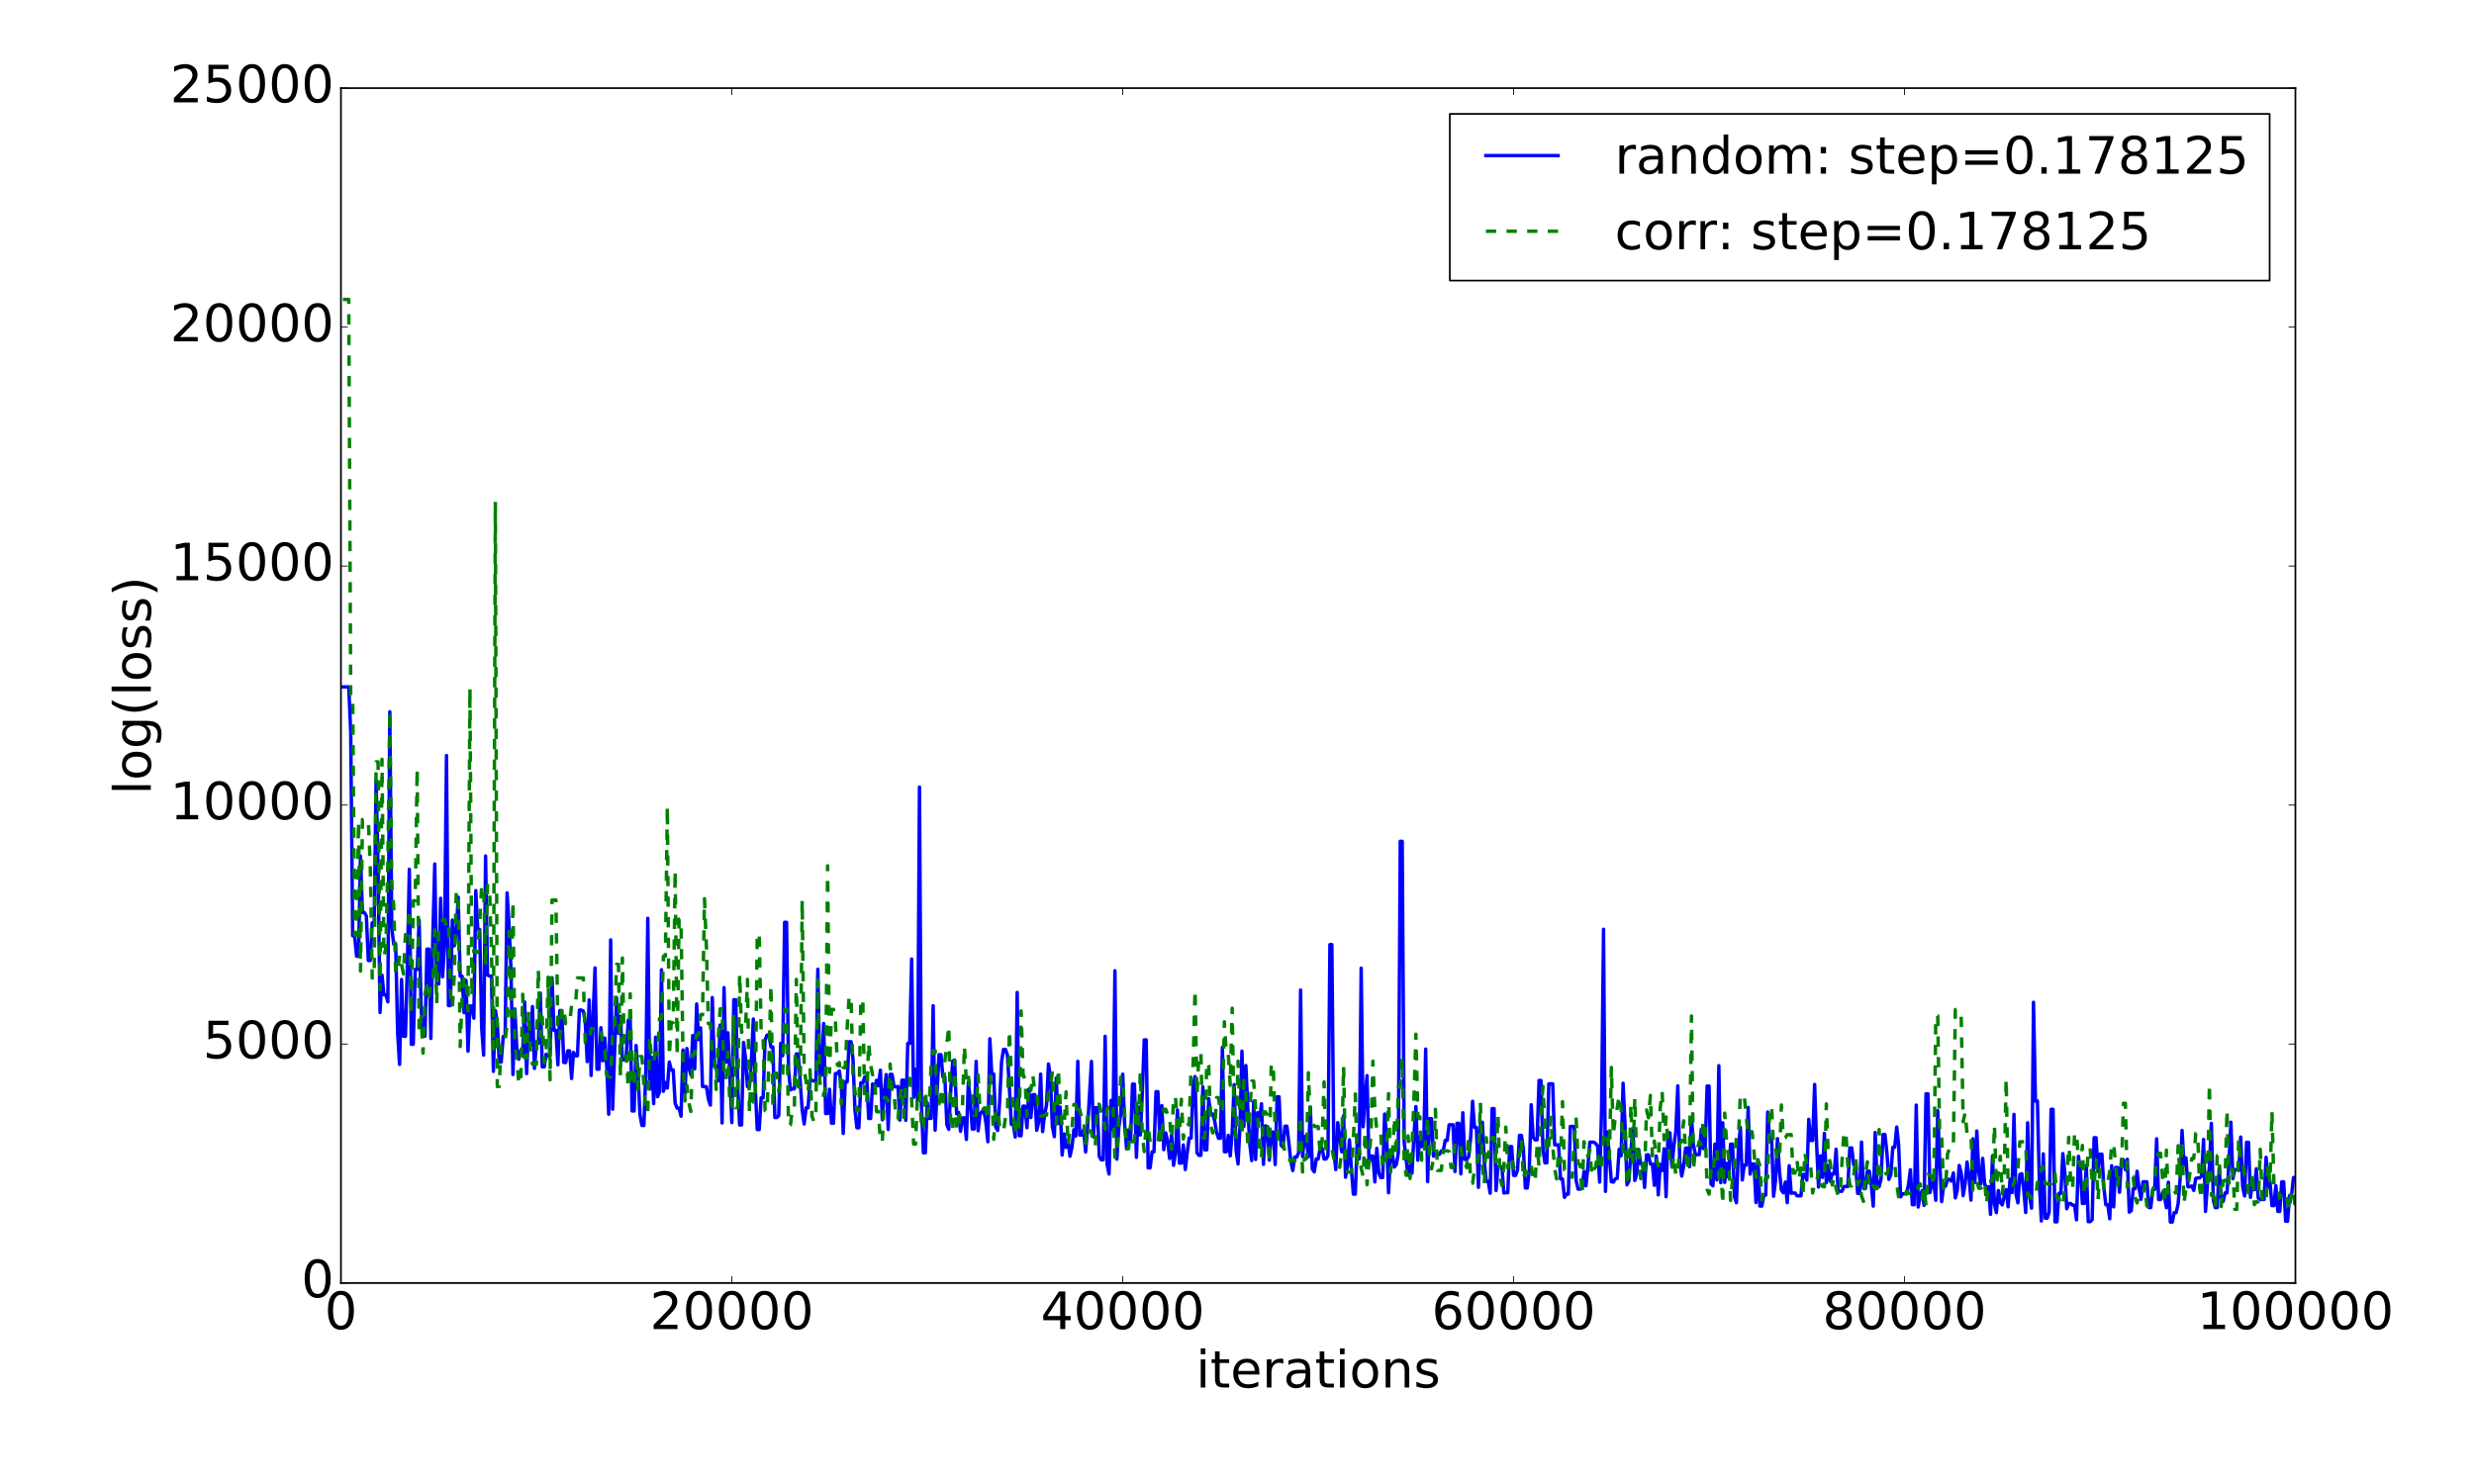 <?xml version="1.0" encoding="utf-8" standalone="no"?>
<!DOCTYPE svg PUBLIC "-//W3C//DTD SVG 1.1//EN"
  "http://www.w3.org/Graphics/SVG/1.1/DTD/svg11.dtd">
<!-- Created with matplotlib (http://matplotlib.org/) -->
<svg height="864pt" version="1.1" viewBox="0 0 1440 864" width="1440pt" xmlns="http://www.w3.org/2000/svg" xmlns:xlink="http://www.w3.org/1999/xlink">
 <defs>
  <style type="text/css">
*{stroke-linecap:butt;stroke-linejoin:round;stroke-miterlimit:100000;}
  </style>
 </defs>
 <g id="figure_1">
  <g id="patch_1">
   <path d="M 0 864 
L 1440 864 
L 1440 0 
L 0 0 
z
" style="fill:#ffffff;"/>
  </g>
  <g id="axes_1">
   <g id="patch_2">
    <path d="M 198.45 747 
L 1336.05 747 
L 1336.05 51.3 
L 198.45 51.3 
z
" style="fill:#ffffff;"/>
   </g>
   <g id="line2d_1">
    <path clip-path="url(#pcb4755f090)" d="M 199.588 399.923 
L 203 399.923 
L 204.138 426.146 
L 205.276 544.808 
L 206.413 544.808 
L 207.551 556.684 
L 208.688 556.684 
L 209.826 498.423 
L 210.964 531.255 
L 212.101 531.255 
L 213.239 533.305 
L 214.376 559.208 
L 215.514 559.208 
L 216.652 537.306 
L 217.789 537.306 
L 218.927 454.298 
L 220.064 506.245 
L 221.202 589.455 
L 222.34 567.734 
L 223.477 579.188 
L 224.615 579.188 
L 225.752 583.262 
L 226.89 414.422 
L 228.028 540.182 
L 229.165 549.69 
L 230.303 549.69 
L 231.44 601.169 
L 232.578 619.703 
L 233.716 570.274 
L 234.853 603.346 
L 235.991 603.346 
L 237.128 561.241 
L 238.266 506.087 
L 239.404 608.003 
L 240.541 608.003 
L 241.679 564.445 
L 242.816 564.445 
L 243.954 535.789 
L 245.092 586.727 
L 246.229 603.269 
L 247.367 603.269 
L 248.504 552.579 
L 249.642 552.579 
L 250.78 604.576 
L 251.917 545.779 
L 253.055 503.043 
L 254.192 572.884 
L 255.33 572.884 
L 256.468 523.013 
L 257.605 568.7 
L 258.743 550.912 
L 259.88 439.865 
L 261.018 585.454 
L 262.156 585.454 
L 263.293 535.661 
L 264.431 550.666 
L 265.568 542.106 
L 266.706 522.324 
L 267.844 568.401 
L 268.981 568.401 
L 270.119 589.629 
L 271.256 570.813 
L 272.394 612.028 
L 273.532 585.734 
L 274.669 585.734 
L 275.807 592.807 
L 276.944 518.499 
L 278.082 541.21 
L 279.22 541.21 
L 280.357 598.359 
L 281.495 614.315 
L 282.632 498.352 
L 283.77 567.672 
L 284.908 568.236 
L 286.045 568.236 
L 287.183 623.784 
L 288.32 588.371 
L 289.458 595.517 
L 290.596 618.344 
L 291.733 618.344 
L 292.871 603.516 
L 294.008 603.516 
L 295.146 519.866 
L 296.284 538.156 
L 297.421 564.211 
L 298.559 625.58 
L 299.696 587.444 
L 300.834 611.297 
L 301.972 616.691 
L 303.109 611.297 
L 304.247 613.786 
L 305.384 583.359 
L 306.522 625.071 
L 307.66 597.906 
L 308.797 608.651 
L 309.935 586.036 
L 311.072 622.033 
L 312.21 607.392 
L 313.348 607.392 
L 314.485 578.219 
L 315.623 621.158 
L 316.76 621.158 
L 317.898 613.746 
L 319.036 614.758 
L 320.173 614.758 
L 321.311 569.232 
L 322.448 599.822 
L 323.586 599.822 
L 324.724 619.922 
L 325.861 588.354 
L 326.999 588.354 
L 328.136 618.591 
L 329.274 618.591 
L 330.412 611.831 
L 331.549 611.831 
L 332.687 627.92 
L 333.824 612.741 
L 334.962 614.715 
L 336.1 614.715 
L 337.237 588.071 
L 338.375 588.071 
L 339.512 588.631 
L 340.65 594.984 
L 341.788 618.096 
L 342.925 582.167 
L 344.063 626.178 
L 345.2 591.41 
L 346.338 563.539 
L 347.476 622.515 
L 348.613 622.515 
L 349.751 598.319 
L 350.888 617.641 
L 352.026 604.335 
L 353.164 620.898 
L 354.301 648.74 
L 355.439 547.215 
L 356.576 645.792 
L 358.852 580.861 
L 359.989 601.611 
L 361.127 591.683 
L 362.264 617.04 
L 363.402 617.04 
L 364.54 614.29 
L 365.677 593.907 
L 366.815 593.907 
L 367.952 646.827 
L 369.09 646.827 
L 370.228 608.715 
L 371.365 625.215 
L 372.503 649.091 
L 373.64 655.247 
L 374.778 655.247 
L 375.916 623.815 
L 377.053 534.625 
L 378.191 634.07 
L 379.328 615.464 
L 380.466 642.554 
L 381.604 603.843 
L 382.741 638.527 
L 383.879 635.715 
L 385.016 564.613 
L 386.154 635.346 
L 387.292 630.274 
L 388.429 633.483 
L 389.567 618.291 
L 390.704 622.929 
L 391.842 622.929 
L 392.98 642.352 
L 394.117 645.173 
L 395.255 645.173 
L 396.392 649.863 
L 397.53 611.325 
L 398.668 636.803 
L 399.805 610.472 
L 400.943 621.583 
L 402.08 625.681 
L 403.218 602.873 
L 404.356 622.317 
L 405.493 584.563 
L 406.631 605.219 
L 407.768 598.438 
L 408.906 632.598 
L 411.181 632.658 
L 412.319 639.96 
L 413.456 643.39 
L 414.594 580.77 
L 415.732 620.676 
L 416.869 620.676 
L 418.007 629.288 
L 419.144 596.811 
L 420.282 653.798 
L 421.42 575.006 
L 422.557 618.476 
L 423.695 601.315 
L 425.97 653.582 
L 427.108 582.057 
L 428.245 582.057 
L 429.383 632.821 
L 430.52 654.936 
L 431.658 654.936 
L 432.796 606.899 
L 433.933 616.159 
L 435.071 632.605 
L 436.208 632.605 
L 437.346 617.653 
L 438.484 593.303 
L 439.621 633.874 
L 440.759 657.644 
L 441.896 657.644 
L 443.034 639.195 
L 444.172 639.195 
L 445.309 605.522 
L 446.447 602.612 
L 447.584 602.612 
L 448.722 609.58 
L 449.86 609.58 
L 450.997 650.612 
L 452.135 650.612 
L 453.272 649.538 
L 454.41 607.389 
L 455.548 614.633 
L 456.685 536.984 
L 457.823 536.984 
L 458.96 622.64 
L 460.098 634.532 
L 461.236 633.948 
L 462.373 633.948 
L 463.511 613.576 
L 464.648 613.576 
L 466.924 646.279 
L 468.061 654.399 
L 469.199 644.988 
L 470.336 644.988 
L 471.474 628.962 
L 472.612 628.962 
L 473.749 629.455 
L 474.887 629.455 
L 476.024 564.322 
L 477.162 625.931 
L 478.3 625.931 
L 479.437 595.892 
L 480.575 648.295 
L 481.712 648.295 
L 482.85 634.198 
L 483.988 653.969 
L 485.125 653.969 
L 486.263 625.034 
L 487.4 625.034 
L 488.538 623.512 
L 489.676 631.929 
L 490.813 659.926 
L 491.951 629.924 
L 493.088 629.924 
L 494.226 606.505 
L 495.364 606.505 
L 496.501 616.815 
L 497.639 646.42 
L 498.776 656.601 
L 499.914 656.601 
L 501.052 630.407 
L 502.189 630.636 
L 503.327 626.949 
L 504.464 626.949 
L 505.602 651.192 
L 506.74 651.192 
L 507.877 631.083 
L 509.015 635.576 
L 510.152 628.962 
L 511.29 632.16 
L 512.428 623.077 
L 513.565 651.927 
L 514.703 636.064 
L 515.84 625.62 
L 516.978 657.59 
L 518.116 625.481 
L 519.253 625.481 
L 520.391 632.77 
L 521.528 632.77 
L 522.666 632.531 
L 523.804 652.136 
L 524.941 628.916 
L 526.079 628.916 
L 527.216 652.262 
L 528.354 607.476 
L 529.492 607.476 
L 530.629 558.365 
L 531.767 638.938 
L 532.904 622.515 
L 534.042 640.209 
L 535.18 458.218 
L 536.317 642.899 
L 537.455 671.146 
L 538.592 671.146 
L 539.73 642.083 
L 540.868 651.146 
L 542.005 651.146 
L 543.143 585.552 
L 544.28 657.986 
L 546.556 614.061 
L 547.693 614.061 
L 548.831 627.029 
L 549.968 627.029 
L 551.106 654.845 
L 552.244 657.537 
L 553.381 634.838 
L 554.519 617.707 
L 555.656 617.209 
L 556.794 648.488 
L 557.932 647.655 
L 559.069 658.627 
L 560.207 650.841 
L 561.344 650.841 
L 562.482 663.406 
L 563.62 630.103 
L 564.757 640.222 
L 565.895 657.318 
L 567.032 657.318 
L 568.17 617.958 
L 569.308 658.339 
L 570.445 648.806 
L 571.583 647.137 
L 572.72 647.137 
L 573.858 653.568 
L 574.996 664.714 
L 576.133 604.785 
L 577.271 625.351 
L 578.408 625.351 
L 579.546 656.173 
L 580.684 658.147 
L 581.821 641.75 
L 582.959 618.197 
L 584.096 610.99 
L 585.234 610.99 
L 586.372 614.245 
L 587.509 633.217 
L 588.647 654.583 
L 589.784 654.583 
L 590.922 661.961 
L 592.06 577.791 
L 593.197 661.212 
L 594.335 661.212 
L 595.472 644.024 
L 596.61 644.024 
L 597.748 656.577 
L 598.885 634.152 
L 600.023 650.675 
L 601.16 637.322 
L 602.298 637.322 
L 603.436 658.053 
L 604.573 653.503 
L 605.711 625.334 
L 606.848 658.822 
L 607.986 649.179 
L 609.124 643.499 
L 610.261 619.471 
L 611.399 626.751 
L 612.536 655.856 
L 613.674 661.788 
L 614.812 627.638 
L 615.949 654.057 
L 617.087 644.537 
L 618.224 672.473 
L 619.362 660.146 
L 620.5 668.024 
L 621.637 663.98 
L 622.775 673.164 
L 623.912 668.076 
L 625.05 657.714 
L 626.188 661.419 
L 627.325 617.913 
L 628.463 660.846 
L 629.6 660.846 
L 630.738 657.678 
L 631.876 670.694 
L 633.013 656.998 
L 635.288 617.982 
L 636.426 661.881 
L 637.564 644.929 
L 638.701 644.929 
L 639.839 673.214 
L 640.976 675.269 
L 642.114 675.269 
L 643.252 603.343 
L 644.389 677.928 
L 645.527 683.539 
L 646.664 640.695 
L 647.802 657.507 
L 648.94 565.159 
L 650.077 674.878 
L 651.215 656.234 
L 652.352 648.441 
L 653.49 625.401 
L 654.628 655.082 
L 655.765 668.845 
L 656.903 657.867 
L 658.04 664.435 
L 659.178 631.19 
L 660.316 631.19 
L 661.453 673.806 
L 662.591 644.511 
L 663.728 660.776 
L 664.866 637.021 
L 666.004 605.427 
L 667.141 605.427 
L 668.279 679.939 
L 669.416 679.939 
L 670.554 670.628 
L 671.692 670.628 
L 672.829 635.605 
L 673.967 635.605 
L 675.104 663.663 
L 676.242 643.728 
L 677.38 669.352 
L 678.517 659.595 
L 679.655 664.588 
L 680.792 674.479 
L 681.93 660.424 
L 683.068 678.47 
L 684.205 671.469 
L 685.343 646.258 
L 686.48 677.169 
L 687.618 677.169 
L 688.756 666.6 
L 689.893 680.926 
L 691.031 671.126 
L 692.168 662.609 
L 693.306 662.609 
L 694.444 632.008 
L 695.581 626.796 
L 696.719 671.251 
L 697.856 672.656 
L 698.994 672.656 
L 700.132 632.767 
L 701.269 669.461 
L 702.407 669.461 
L 703.544 639.642 
L 704.682 648.521 
L 705.82 648.521 
L 706.957 652.346 
L 708.095 659.215 
L 709.232 662.719 
L 710.37 662.719 
L 711.508 609.707 
L 712.645 670.556 
L 713.783 670.556 
L 714.92 660.994 
L 716.058 672.976 
L 717.196 659.221 
L 718.333 631.497 
L 719.471 669.617 
L 720.608 677.649 
L 721.746 655.505 
L 722.884 611.972 
L 724.021 655.81 
L 725.159 620.375 
L 726.296 645.322 
L 727.434 666.052 
L 728.572 675.672 
L 729.709 641.199 
L 730.847 675.053 
L 731.984 647.796 
L 733.122 652.039 
L 734.26 642.643 
L 735.397 677.917 
L 736.535 655.486 
L 737.672 655.93 
L 738.81 675.443 
L 739.948 659.064 
L 741.085 659.064 
L 742.223 678.034 
L 743.36 638.557 
L 744.498 638.557 
L 745.636 666.747 
L 746.773 667.871 
L 747.911 655.674 
L 749.048 655.674 
L 750.186 665.301 
L 751.324 676.122 
L 752.461 681.493 
L 753.599 673.652 
L 754.736 673.652 
L 755.874 671.166 
L 757.012 576.437 
L 758.149 673.346 
L 759.287 661.656 
L 760.424 663.916 
L 761.562 673.476 
L 762.7 644.549 
L 763.837 680.649 
L 764.975 682.291 
L 766.112 674.779 
L 767.25 674.779 
L 768.388 668.428 
L 769.525 668.428 
L 770.663 674.769 
L 771.8 674.769 
L 772.938 672.919 
L 774.076 549.979 
L 775.213 549.979 
L 776.351 670.45 
L 777.488 680.953 
L 778.626 653.601 
L 779.764 661.1 
L 780.901 670.599 
L 782.039 649.454 
L 783.176 685.391 
L 784.314 678.767 
L 785.452 663.645 
L 786.589 680.678 
L 787.727 695.234 
L 788.864 695.234 
L 790.002 663.278 
L 791.14 674.684 
L 792.277 563.661 
L 793.415 656.012 
L 794.552 638.358 
L 795.69 626.217 
L 796.828 677.17 
L 797.965 673.039 
L 799.103 673.039 
L 800.24 688.138 
L 801.378 668.567 
L 802.516 682.617 
L 803.653 685.599 
L 804.791 685.599 
L 805.928 648.582 
L 807.066 661.079 
L 808.204 694.451 
L 809.341 672.446 
L 810.479 672.446 
L 811.616 679.475 
L 812.754 677.884 
L 813.892 671.304 
L 815.029 489.823 
L 816.167 489.823 
L 817.304 664.956 
L 818.442 675.089 
L 819.58 684.225 
L 820.717 678.491 
L 821.855 683.052 
L 822.992 661.356 
L 824.13 644.232 
L 825.268 675.513 
L 826.405 661.706 
L 827.543 667.561 
L 828.68 667.24 
L 829.818 610.79 
L 830.956 687.952 
L 832.093 651.274 
L 833.231 651.274 
L 834.368 673.151 
L 835.506 672.119 
L 837.781 672.119 
L 838.919 670.073 
L 840.056 670.073 
L 841.194 663.943 
L 842.332 663.943 
L 843.469 654.885 
L 845.744 654.885 
L 846.882 682.053 
L 848.02 654.007 
L 849.157 654.007 
L 850.295 683.431 
L 851.432 647.847 
L 852.57 675.045 
L 853.708 675.045 
L 854.845 673.35 
L 855.983 662.407 
L 857.12 641.19 
L 858.258 656.398 
L 859.396 656.398 
L 860.533 691.292 
L 861.671 653.368 
L 862.808 653.368 
L 863.946 676.548 
L 865.084 687.78 
L 866.221 687.78 
L 867.359 694.685 
L 868.496 645.453 
L 869.634 645.453 
L 870.772 693.158 
L 871.909 679.309 
L 874.184 679.309 
L 875.322 694.58 
L 876.46 694.382 
L 877.597 694.382 
L 878.735 667.536 
L 879.872 667.536 
L 881.01 684.335 
L 882.148 684.335 
L 883.285 681.227 
L 884.423 661.042 
L 885.56 661.042 
L 886.698 669.02 
L 887.836 691.644 
L 888.973 691.644 
L 890.111 681.465 
L 891.248 643.192 
L 892.386 662.168 
L 893.524 663.637 
L 894.661 663.637 
L 895.799 629.063 
L 896.936 629.063 
L 898.074 668.891 
L 899.212 677.011 
L 900.349 677.011 
L 901.487 631.023 
L 903.762 631.023 
L 904.9 666.546 
L 907.175 666.546 
L 908.312 686.402 
L 909.45 686.402 
L 910.588 697.11 
L 911.725 695.24 
L 912.863 695.24 
L 914 655.836 
L 916.276 655.836 
L 917.413 687.365 
L 918.551 692.31 
L 919.688 692.31 
L 920.826 692.006 
L 921.964 681.999 
L 923.101 690.395 
L 924.239 679.179 
L 925.376 664.97 
L 927.652 664.97 
L 928.789 665.801 
L 929.927 667.293 
L 931.064 688.261 
L 932.202 645.891 
L 933.34 541.03 
L 934.477 693.639 
L 935.615 659.034 
L 937.89 687.995 
L 939.028 688.241 
L 940.165 686.376 
L 941.303 686.058 
L 942.44 669.132 
L 943.578 672.876 
L 944.716 630.701 
L 945.853 654.963 
L 946.991 689.827 
L 948.128 687.46 
L 949.266 670.252 
L 950.404 657.04 
L 951.541 687.278 
L 952.679 683.557 
L 953.816 669.275 
L 954.954 677.577 
L 956.092 677.577 
L 957.229 691.335 
L 958.367 672.344 
L 959.504 672.344 
L 960.642 677.7 
L 961.78 677.7 
L 962.917 690.091 
L 964.055 673.031 
L 965.192 695.666 
L 966.33 677.955 
L 967.468 681.482 
L 968.605 668.831 
L 969.743 696.734 
L 970.88 659.554 
L 972.018 659.554 
L 973.156 679.07 
L 974.293 667.123 
L 975.431 658.535 
L 976.568 632.193 
L 977.706 675.943 
L 978.844 684.695 
L 979.981 679.175 
L 981.119 668.429 
L 982.256 668.429 
L 983.394 679.246 
L 984.532 650.874 
L 985.669 666.474 
L 986.807 672.241 
L 989.082 672.241 
L 990.22 657.49 
L 991.357 668.703 
L 992.495 668.703 
L 993.632 632.336 
L 994.77 632.336 
L 995.908 689.34 
L 997.045 690.398 
L 998.183 666.098 
L 999.32 686.988 
L 1000.458 620.465 
L 1001.596 688.592 
L 1002.733 653.675 
L 1003.871 688.415 
L 1005.008 677.255 
L 1006.146 685.484 
L 1007.284 666.124 
L 1008.421 666.124 
L 1009.559 696.77 
L 1010.696 700.238 
L 1011.834 669.159 
L 1012.972 656.364 
L 1014.109 686.969 
L 1015.247 678.353 
L 1016.384 678.353 
L 1017.522 644.752 
L 1018.66 683.601 
L 1019.797 677.64 
L 1020.935 677.64 
L 1022.072 700.13 
L 1023.21 675.211 
L 1024.348 702.188 
L 1025.485 702.188 
L 1026.623 695.795 
L 1027.76 695.795 
L 1028.898 647.426 
L 1030.036 663.492 
L 1031.173 662.546 
L 1032.311 696.487 
L 1033.448 687.397 
L 1034.586 662.924 
L 1035.724 681.75 
L 1036.861 692.862 
L 1037.999 694.424 
L 1039.136 688.238 
L 1040.274 700.187 
L 1041.412 678.689 
L 1042.549 694.724 
L 1043.687 694.58 
L 1044.824 694.58 
L 1045.962 696.219 
L 1048.237 696.219 
L 1049.375 683.758 
L 1050.512 683.758 
L 1051.65 687.06 
L 1052.788 651.689 
L 1053.925 663.992 
L 1055.063 663.992 
L 1056.2 631.379 
L 1057.338 665.572 
L 1058.476 691.09 
L 1059.613 672.96 
L 1060.751 685.503 
L 1061.888 659.83 
L 1063.026 688.592 
L 1064.164 678.626 
L 1065.301 687.779 
L 1066.439 683.296 
L 1067.576 683.489 
L 1068.714 669.107 
L 1069.852 693.569 
L 1072.127 693.569 
L 1073.264 690.785 
L 1075.54 690.785 
L 1076.677 668.339 
L 1077.815 668.339 
L 1078.952 678.045 
L 1080.09 678.045 
L 1081.228 694.765 
L 1082.365 694.765 
L 1083.503 664.91 
L 1084.64 691.991 
L 1085.778 691.991 
L 1086.916 681.861 
L 1088.053 681.861 
L 1089.191 689.934 
L 1090.328 702.225 
L 1091.466 659.352 
L 1092.604 689.804 
L 1093.741 690.926 
L 1094.879 686.221 
L 1096.016 660.568 
L 1097.154 660.568 
L 1098.292 671.335 
L 1099.429 686.654 
L 1100.567 683.798 
L 1101.704 667.982 
L 1102.842 667.982 
L 1103.98 656.177 
L 1105.117 666.441 
L 1106.255 696.829 
L 1107.392 695.074 
L 1109.668 695.074 
L 1110.805 689.967 
L 1111.943 681.029 
L 1113.08 701.386 
L 1114.218 701.386 
L 1115.356 643.405 
L 1116.493 702.742 
L 1117.631 696.336 
L 1118.768 693.177 
L 1119.906 701.788 
L 1121.044 636.828 
L 1122.181 636.828 
L 1123.319 694.344 
L 1124.456 688.628 
L 1125.594 688.628 
L 1126.732 698.819 
L 1127.869 646.649 
L 1129.007 676.312 
L 1130.144 699.591 
L 1131.282 690.555 
L 1132.42 690.555 
L 1133.557 686.74 
L 1134.695 686.621 
L 1135.832 687.663 
L 1136.97 682.859 
L 1138.108 697.422 
L 1139.245 693.072 
L 1140.383 678.515 
L 1141.52 682.777 
L 1142.658 696.119 
L 1143.796 689.151 
L 1144.933 676.549 
L 1146.071 685.359 
L 1147.208 698.715 
L 1148.346 663.026 
L 1149.484 688.449 
L 1150.621 658.483 
L 1151.759 682.769 
L 1152.896 689.456 
L 1154.034 674.42 
L 1155.172 689.374 
L 1156.309 691.51 
L 1157.447 690.917 
L 1158.584 706.999 
L 1159.722 673.137 
L 1160.86 701.073 
L 1161.997 706.012 
L 1163.135 693.123 
L 1164.272 700.065 
L 1165.41 701.503 
L 1166.548 696.564 
L 1167.685 692.571 
L 1168.823 702.641 
L 1169.96 686.584 
L 1171.098 694.344 
L 1172.236 648.782 
L 1173.373 694.911 
L 1174.511 700.303 
L 1175.648 683.858 
L 1176.786 683.329 
L 1177.924 692.707 
L 1179.061 705.947 
L 1180.199 653.707 
L 1181.336 696.554 
L 1182.474 703.401 
L 1183.612 583.54 
L 1184.749 641.029 
L 1185.887 641.029 
L 1187.024 688.507 
L 1188.162 710.871 
L 1189.3 671.782 
L 1190.437 709.239 
L 1191.575 709.239 
L 1192.712 705.691 
L 1193.85 645.86 
L 1194.988 645.86 
L 1196.125 711.354 
L 1197.263 711.354 
L 1198.4 694.765 
L 1199.538 694.765 
L 1200.676 671.651 
L 1201.813 682.334 
L 1202.951 703.738 
L 1204.088 700.692 
L 1205.226 700.692 
L 1206.364 701.679 
L 1207.501 701.679 
L 1208.639 710.184 
L 1209.776 673.201 
L 1210.914 681.696 
L 1212.052 700.634 
L 1213.189 700.634 
L 1214.327 678.481 
L 1215.464 711.258 
L 1216.602 711.258 
L 1217.74 710.16 
L 1218.877 662.382 
L 1220.015 662.382 
L 1221.152 682.089 
L 1222.29 671.964 
L 1223.428 671.964 
L 1224.565 691.553 
L 1225.703 701.415 
L 1226.84 701.415 
L 1227.978 709.565 
L 1229.116 678.679 
L 1230.253 702.661 
L 1231.391 679.73 
L 1232.528 679.73 
L 1233.666 694.182 
L 1234.804 675.243 
L 1235.941 675.243 
L 1237.079 681.047 
L 1238.216 674.939 
L 1239.354 705.733 
L 1240.492 704.888 
L 1241.629 692.116 
L 1242.767 692.116 
L 1243.904 681.909 
L 1245.042 691.84 
L 1246.18 698.243 
L 1247.317 688.071 
L 1249.592 688.071 
L 1250.73 703.042 
L 1251.868 703.042 
L 1253.005 692.54 
L 1254.143 692.54 
L 1255.28 663.04 
L 1256.418 698.382 
L 1257.556 698.382 
L 1258.693 694.426 
L 1259.831 696.684 
L 1260.968 703.121 
L 1262.106 688.29 
L 1263.244 711.484 
L 1264.381 711.484 
L 1265.519 705.975 
L 1266.656 705.975 
L 1267.794 700.818 
L 1268.932 686.51 
L 1270.069 658.129 
L 1271.207 678.302 
L 1272.344 674.096 
L 1273.482 690.918 
L 1274.62 690.918 
L 1275.757 690.485 
L 1276.895 693.068 
L 1278.032 686.069 
L 1279.17 685.799 
L 1280.308 685.799 
L 1281.445 684.723 
L 1282.583 663.374 
L 1283.72 705.318 
L 1284.858 689.471 
L 1285.996 679.302 
L 1287.133 654.027 
L 1288.271 698.676 
L 1289.408 703.079 
L 1290.546 703.079 
L 1291.684 680.243 
L 1292.821 697.417 
L 1293.959 699.525 
L 1295.096 694.517 
L 1296.234 694.517 
L 1297.372 677.036 
L 1298.509 653.355 
L 1299.647 686.238 
L 1300.784 680.95 
L 1301.922 680.95 
L 1303.06 681.415 
L 1304.197 661.978 
L 1305.335 690.726 
L 1306.472 696.333 
L 1307.61 665.062 
L 1308.748 665.062 
L 1309.885 697.101 
L 1311.023 688.097 
L 1312.16 692.641 
L 1313.298 680.455 
L 1314.436 697.645 
L 1315.573 698.339 
L 1317.848 698.339 
L 1318.986 673.785 
L 1320.124 691.327 
L 1321.261 688.099 
L 1322.399 701.912 
L 1323.536 701.912 
L 1324.674 690.309 
L 1325.812 705.278 
L 1326.949 705.278 
L 1328.087 688.098 
L 1329.224 688.098 
L 1330.362 711.01 
L 1331.5 711.01 
L 1332.637 696.122 
L 1333.775 696.122 
L 1334.912 685.582 
L 1336.05 685.582 
L 1336.05 685.582 
" style="fill:none;stroke:#0000ff;stroke-linecap:square;stroke-width:2.0;"/>
   </g>
   <g id="line2d_2">
    <path clip-path="url(#pcb4755f090)" d="M 199.588 174.333 
L 203 174.333 
L 204.138 404.527 
L 205.276 404.527 
L 206.413 544.378 
L 207.551 544.378 
L 208.688 478.162 
L 209.826 565.37 
L 210.964 477.148 
L 214.376 477.148 
L 215.514 503.909 
L 216.652 569.393 
L 217.789 569.393 
L 218.927 443.534 
L 220.064 443.534 
L 221.202 576.281 
L 222.34 442.069 
L 223.477 556.709 
L 224.615 551.788 
L 225.752 502.462 
L 226.89 413.889 
L 228.028 514.752 
L 229.165 527.559 
L 230.303 566.582 
L 231.44 566.582 
L 232.578 555.885 
L 234.853 567.024 
L 235.991 544.157 
L 237.128 544.157 
L 238.266 529.113 
L 239.404 590.302 
L 240.541 524.392 
L 241.679 524.392 
L 242.816 447.444 
L 243.954 601.324 
L 245.092 592.057 
L 246.229 613.159 
L 247.367 578.339 
L 248.504 574.001 
L 249.642 580.271 
L 250.78 573.348 
L 251.917 573.348 
L 253.055 541.384 
L 254.192 584.5 
L 255.33 541.384 
L 256.468 540.607 
L 257.605 535.453 
L 258.743 535.453 
L 259.88 539.236 
L 261.018 536.903 
L 262.156 578.078 
L 263.293 586.859 
L 264.431 567.43 
L 265.568 519.293 
L 266.706 519.293 
L 267.844 609.273 
L 268.981 580.778 
L 270.119 568.487 
L 271.256 568.487 
L 272.394 588.448 
L 273.532 400.791 
L 274.669 580.119 
L 275.807 553.199 
L 276.944 554.495 
L 278.082 554.495 
L 279.22 536.602 
L 280.357 515.876 
L 281.495 515.876 
L 282.632 562.063 
L 283.77 515.617 
L 284.908 515.617 
L 286.045 553.868 
L 287.183 610.805 
L 288.32 292.218 
L 289.458 632.549 
L 290.596 632.549 
L 291.733 605.265 
L 294.008 605.31 
L 295.146 596.774 
L 296.284 542.255 
L 297.421 591.296 
L 298.559 524.847 
L 299.696 607.636 
L 300.834 616.681 
L 301.972 630.838 
L 303.109 630.838 
L 304.247 578.884 
L 305.384 615.966 
L 306.522 615.966 
L 307.66 588.656 
L 308.797 612.592 
L 309.935 619.607 
L 312.21 619.607 
L 313.348 564.33 
L 314.485 603.364 
L 315.623 592.276 
L 316.76 618.86 
L 317.898 613.043 
L 319.036 568.96 
L 320.173 628.695 
L 321.311 523.998 
L 323.586 523.998 
L 324.724 600.325 
L 325.861 604.338 
L 326.999 586.661 
L 328.136 586.785 
L 329.274 595.974 
L 331.549 595.974 
L 332.687 585.329 
L 334.962 585.329 
L 336.1 569.369 
L 339.512 569.369 
L 340.65 606.904 
L 342.925 606.904 
L 344.063 598.862 
L 345.2 598.862 
L 346.338 598.166 
L 349.751 598.166 
L 350.888 611.421 
L 352.026 611.421 
L 353.164 626.033 
L 354.301 627.026 
L 355.439 627.026 
L 356.576 600.348 
L 357.714 600.348 
L 358.852 561.454 
L 359.989 561.454 
L 361.127 626.786 
L 362.264 557.743 
L 363.402 614.859 
L 364.54 614.859 
L 365.677 633.242 
L 366.815 578.609 
L 367.952 632.34 
L 369.09 632.34 
L 370.228 611.674 
L 371.365 634.151 
L 372.503 615.165 
L 373.64 615.165 
L 375.916 647.742 
L 377.053 647.742 
L 378.191 603.357 
L 379.328 617.937 
L 380.466 617.937 
L 381.604 613.012 
L 382.741 613.012 
L 383.879 593.027 
L 385.016 593.027 
L 386.154 556.727 
L 387.292 556.727 
L 388.429 469.41 
L 389.567 614.828 
L 390.704 595.297 
L 391.842 595.297 
L 392.98 506.728 
L 394.117 614.562 
L 395.255 535.112 
L 396.392 535.112 
L 397.53 615.278 
L 398.668 640.971 
L 399.805 631.974 
L 400.943 641.82 
L 402.08 647.134 
L 403.218 613.788 
L 404.356 613.788 
L 405.493 602.519 
L 406.631 602.519 
L 407.768 590.86 
L 408.906 590.86 
L 410.044 523.225 
L 411.181 551.412 
L 412.319 595.979 
L 413.456 595.979 
L 414.594 613.396 
L 415.732 613.396 
L 416.869 634.242 
L 418.007 605.424 
L 419.144 587.406 
L 420.282 587.406 
L 421.42 628.377 
L 422.557 628.377 
L 423.695 612.525 
L 424.832 644.272 
L 425.97 644.272 
L 427.108 590.91 
L 428.245 644.929 
L 429.383 644.929 
L 430.52 567.158 
L 431.658 601.092 
L 432.796 598.773 
L 433.933 598.773 
L 435.071 570.198 
L 436.208 647.35 
L 437.346 620.914 
L 438.484 641.697 
L 439.621 641.697 
L 440.759 543.512 
L 441.896 543.512 
L 443.034 601.364 
L 444.172 603.621 
L 445.309 646.683 
L 446.447 646.954 
L 447.584 616.66 
L 448.722 573.495 
L 449.86 643.668 
L 450.997 624.895 
L 452.135 624.895 
L 453.272 635.399 
L 454.41 626.971 
L 455.548 626.971 
L 456.685 587.375 
L 457.823 587.375 
L 458.96 654.9 
L 460.098 654.9 
L 461.236 645.059 
L 462.373 645.059 
L 463.511 570.208 
L 464.648 632.798 
L 465.786 632.798 
L 466.924 523.992 
L 468.061 622.505 
L 469.199 629.63 
L 470.336 636.029 
L 471.474 622.838 
L 472.612 649.937 
L 473.749 652.971 
L 474.887 646.709 
L 476.024 570.598 
L 477.162 629.113 
L 478.3 637.61 
L 479.437 637.61 
L 480.575 632.51 
L 481.712 504.072 
L 482.85 624.324 
L 483.988 587.671 
L 485.125 587.671 
L 486.263 594.703 
L 487.4 620.057 
L 488.538 618.664 
L 489.676 642.876 
L 490.813 621.647 
L 491.951 621.647 
L 493.088 598.494 
L 494.226 580.264 
L 495.364 580.264 
L 496.501 626.951 
L 497.639 635.378 
L 498.776 646.762 
L 499.914 646.762 
L 501.052 581.855 
L 502.189 581.855 
L 503.327 642.073 
L 504.464 642.073 
L 505.602 607.222 
L 506.74 620.063 
L 507.877 625.705 
L 509.015 625.705 
L 510.152 647.076 
L 511.29 647.076 
L 512.428 664.651 
L 513.565 664.651 
L 514.703 639.007 
L 515.84 639.007 
L 516.978 641.086 
L 518.116 619.488 
L 519.253 636.215 
L 520.391 636.215 
L 521.528 651.344 
L 522.666 651.344 
L 523.804 638.899 
L 524.941 632.865 
L 526.079 650.483 
L 527.216 629.951 
L 528.354 629.951 
L 529.492 627.815 
L 530.629 640.349 
L 531.767 666.104 
L 532.904 666.104 
L 534.042 635.674 
L 535.18 635.674 
L 536.317 655.355 
L 537.455 657.857 
L 538.592 634.915 
L 539.73 649.858 
L 540.868 643.787 
L 542.005 619.109 
L 543.143 611.645 
L 544.28 611.645 
L 545.418 642.714 
L 546.556 642.714 
L 547.693 637.165 
L 548.831 642.766 
L 549.968 617.563 
L 551.106 608.283 
L 552.244 597.315 
L 553.381 657.802 
L 554.519 657.802 
L 555.656 617.606 
L 556.794 657.825 
L 557.932 657.825 
L 559.069 644.118 
L 560.207 644.118 
L 561.344 609.024 
L 562.482 630.061 
L 563.62 626.077 
L 564.757 636.351 
L 565.895 636.351 
L 567.032 649.388 
L 568.17 649.388 
L 569.308 625.815 
L 570.445 647.01 
L 571.583 647.01 
L 572.72 645.08 
L 573.858 645.08 
L 574.996 651.674 
L 576.133 625.322 
L 577.271 634.859 
L 578.408 663.301 
L 579.546 647.081 
L 580.684 645.671 
L 581.821 655.767 
L 582.959 658.563 
L 584.096 658.563 
L 585.234 650.73 
L 586.372 648.967 
L 587.509 600.001 
L 589.784 650.035 
L 590.922 660.722 
L 592.06 636.953 
L 593.197 657.07 
L 594.335 588.59 
L 595.472 625.264 
L 596.61 628.805 
L 597.748 649.758 
L 598.885 631.21 
L 600.023 634.79 
L 601.16 625.898 
L 602.298 635.639 
L 603.436 635.639 
L 604.573 648.275 
L 605.711 649.684 
L 606.848 649.854 
L 607.986 649.245 
L 609.124 649.245 
L 610.261 636.349 
L 611.399 633.315 
L 612.536 623.742 
L 613.674 648.43 
L 614.812 654.507 
L 615.949 622.252 
L 617.087 642.65 
L 618.224 655.874 
L 619.362 655.874 
L 620.5 635.703 
L 621.637 666.682 
L 622.775 656.742 
L 623.912 657.54 
L 625.05 643.036 
L 626.188 643.036 
L 627.325 650.095 
L 628.463 645.825 
L 629.6 651.191 
L 630.738 651.191 
L 631.876 666.54 
L 633.013 649.972 
L 634.151 658.817 
L 635.288 658.817 
L 636.426 666.883 
L 637.564 666.883 
L 638.701 642.928 
L 639.839 642.928 
L 640.976 648.097 
L 642.114 648.416 
L 643.252 657.434 
L 644.389 645.669 
L 645.527 644.562 
L 646.664 644.562 
L 647.802 642.277 
L 648.94 673.774 
L 650.077 673.774 
L 651.215 647.495 
L 652.352 627.032 
L 653.49 627.032 
L 654.628 649.424 
L 655.765 668.802 
L 656.903 668.802 
L 658.04 655.071 
L 659.178 664.798 
L 660.316 664.367 
L 661.453 642.359 
L 662.591 654.595 
L 663.728 624.199 
L 664.866 660.45 
L 666.004 670.463 
L 667.141 655.836 
L 668.279 655.836 
L 669.416 664.888 
L 670.554 665.629 
L 671.692 665.629 
L 672.829 665.815 
L 673.967 665.567 
L 675.104 655.135 
L 676.242 664.807 
L 677.38 645.817 
L 678.517 645.817 
L 679.655 648.915 
L 680.792 648.915 
L 681.93 669.029 
L 683.068 638.651 
L 684.205 638.651 
L 685.343 657.027 
L 686.48 659.562 
L 687.618 640 
L 688.756 663.124 
L 689.893 655.809 
L 691.031 654.877 
L 692.168 654.877 
L 693.306 620.336 
L 694.444 620.336 
L 695.581 576.265 
L 696.719 637.493 
L 697.856 613.368 
L 698.994 613.368 
L 700.132 662.453 
L 701.269 662.453 
L 702.407 618.373 
L 703.544 620.683 
L 704.682 655.008 
L 705.82 659.598 
L 706.957 657.883 
L 708.095 639.025 
L 709.232 639.025 
L 710.37 647.282 
L 711.508 647.282 
L 712.645 594.882 
L 713.783 613.657 
L 714.92 613.657 
L 716.058 631.807 
L 717.196 586.993 
L 718.333 655.402 
L 719.471 662.075 
L 720.608 617.817 
L 721.746 648.505 
L 722.884 661.198 
L 724.021 629.049 
L 725.159 635.819 
L 726.296 668.476 
L 727.434 646.722 
L 728.572 629.417 
L 729.709 629.417 
L 730.847 645.819 
L 731.984 645.819 
L 733.122 673.667 
L 734.26 673.667 
L 735.397 647.346 
L 736.535 647.346 
L 737.672 649.191 
L 738.81 676.961 
L 739.948 619.454 
L 741.085 619.454 
L 742.223 658.254 
L 743.36 658.254 
L 744.498 667.57 
L 745.636 667.57 
L 746.773 665.226 
L 747.911 670.85 
L 749.048 674.94 
L 750.186 674.94 
L 751.324 676.175 
L 752.461 675.068 
L 753.599 675.977 
L 754.736 672.937 
L 755.874 672.937 
L 757.012 649.438 
L 758.149 682.305 
L 759.287 674.514 
L 760.424 674.514 
L 761.562 624.581 
L 762.7 652.585 
L 763.837 652.455 
L 764.975 655.887 
L 767.25 655.887 
L 768.388 671.974 
L 769.525 664.466 
L 770.663 629.888 
L 771.8 670.234 
L 774.076 670.234 
L 775.213 668.474 
L 776.351 674.505 
L 778.626 674.505 
L 779.764 679.629 
L 780.901 670.841 
L 782.039 620.783 
L 783.176 676.421 
L 784.314 682.45 
L 786.589 682.45 
L 787.727 663.677 
L 788.864 636.926 
L 790.002 677.389 
L 791.14 668.877 
L 792.277 680.071 
L 793.415 684.887 
L 794.552 659.01 
L 795.69 689.771 
L 796.828 675.664 
L 797.965 660.145 
L 799.103 617.794 
L 800.24 646.007 
L 801.378 658.255 
L 802.516 658.255 
L 803.653 658.676 
L 804.791 680.462 
L 805.928 678.245 
L 807.066 673.403 
L 808.204 636.697 
L 809.341 682.647 
L 810.479 672.405 
L 811.616 650.771 
L 812.754 672.995 
L 813.892 632.961 
L 815.029 632.961 
L 816.167 616.01 
L 817.304 675.803 
L 818.442 684.291 
L 819.58 661.306 
L 820.717 686.13 
L 821.855 668.417 
L 822.992 640.007 
L 824.13 602.127 
L 825.268 650.159 
L 826.405 650.159 
L 827.543 675.466 
L 828.68 675.466 
L 830.956 650.411 
L 832.093 673.431 
L 833.231 680.532 
L 834.368 674.416 
L 835.506 645.859 
L 836.644 681.441 
L 838.919 681.441 
L 840.056 669.988 
L 842.332 669.988 
L 843.469 670.454 
L 844.607 679.75 
L 845.744 679.75 
L 846.882 664.768 
L 848.02 666.901 
L 849.157 666.901 
L 850.295 667.093 
L 851.432 676.71 
L 852.57 676.71 
L 853.708 679.854 
L 854.845 661.471 
L 855.983 688.077 
L 857.12 688.894 
L 858.258 681.044 
L 859.396 677.98 
L 860.533 674.253 
L 861.671 641.907 
L 862.808 678.765 
L 863.946 689.437 
L 865.084 662.373 
L 866.221 673.787 
L 867.359 665.174 
L 868.496 662.254 
L 869.634 662.254 
L 870.772 677.534 
L 871.909 649.045 
L 873.047 685.443 
L 874.184 690.244 
L 875.322 679.271 
L 876.46 656.219 
L 877.597 680.063 
L 878.735 673.422 
L 879.872 673.422 
L 881.01 680.105 
L 882.148 675.133 
L 883.285 673.119 
L 884.423 673.119 
L 885.56 663.236 
L 886.698 686.494 
L 887.836 681.666 
L 888.973 683.064 
L 890.111 678.459 
L 891.248 678.072 
L 892.386 686.631 
L 893.524 688.046 
L 894.661 667.199 
L 895.799 679.127 
L 896.936 649.895 
L 898.074 632.469 
L 899.212 655.798 
L 900.349 671.341 
L 901.487 666.877 
L 902.624 650.53 
L 903.762 666.62 
L 904.9 680.449 
L 906.037 686.359 
L 907.175 670.708 
L 908.312 676.598 
L 909.45 641.387 
L 910.588 681.081 
L 911.725 681.081 
L 912.863 682.679 
L 914 681.602 
L 915.138 685.481 
L 916.276 664.305 
L 917.413 651.51 
L 918.551 677.384 
L 919.688 677.898 
L 920.826 695.496 
L 921.964 664.687 
L 924.239 673.306 
L 925.376 669.394 
L 926.514 684.594 
L 927.652 680.902 
L 928.789 679.317 
L 929.927 671.064 
L 931.064 681.668 
L 932.202 677.766 
L 933.34 662.01 
L 934.477 666.445 
L 935.615 662.949 
L 936.752 674.466 
L 937.89 621.497 
L 939.028 660.808 
L 940.165 650.385 
L 941.303 645.147 
L 942.44 637.927 
L 943.578 645.724 
L 944.716 670.581 
L 945.853 654.824 
L 946.991 689.98 
L 948.128 687.971 
L 949.266 642.911 
L 950.404 676.61 
L 951.541 639.063 
L 952.679 675.442 
L 953.816 669.911 
L 954.954 686.259 
L 956.092 677.639 
L 957.229 684.923 
L 958.367 646.222 
L 959.504 650.77 
L 960.642 637.771 
L 961.78 672.934 
L 962.917 664.357 
L 964.055 673.834 
L 965.192 678.769 
L 966.33 645.242 
L 967.468 635.428 
L 968.605 663.586 
L 969.743 650.308 
L 970.88 665.095 
L 972.018 676.815 
L 973.156 680.684 
L 974.293 672.941 
L 975.431 684.231 
L 976.568 684.231 
L 977.706 665.461 
L 978.844 664.704 
L 979.981 652.543 
L 981.119 669.984 
L 982.256 681.686 
L 983.394 671.186 
L 984.532 591.517 
L 985.669 681.301 
L 986.807 669.393 
L 987.944 668.994 
L 989.082 664.478 
L 990.22 666.439 
L 991.357 652.358 
L 992.495 654.98 
L 993.632 692.42 
L 994.77 695.21 
L 995.908 681.537 
L 997.045 684.081 
L 998.183 671.827 
L 999.32 668.93 
L 1000.458 685.751 
L 1001.596 678.764 
L 1002.733 701.064 
L 1003.871 648.08 
L 1005.008 665.436 
L 1006.146 673.747 
L 1007.284 698.917 
L 1008.421 687.094 
L 1009.559 678.808 
L 1010.696 662.09 
L 1011.834 662.09 
L 1012.972 637.774 
L 1015.247 637.774 
L 1017.522 661.217 
L 1018.66 658.713 
L 1019.797 658.941 
L 1020.935 670.601 
L 1022.072 685.486 
L 1023.21 675.475 
L 1024.348 678.522 
L 1025.485 698.645 
L 1026.623 691.585 
L 1027.76 685.591 
L 1028.898 685.591 
L 1030.036 644.345 
L 1031.173 644.345 
L 1032.311 668.558 
L 1033.448 668.558 
L 1034.586 675.289 
L 1035.724 675.289 
L 1036.861 643.343 
L 1037.999 662.398 
L 1039.136 662.398 
L 1040.274 660.582 
L 1042.549 660.582 
L 1043.687 682.979 
L 1044.824 682.979 
L 1045.962 675.569 
L 1047.1 686.436 
L 1048.237 680.028 
L 1049.375 696.492 
L 1050.512 670.943 
L 1051.65 677.961 
L 1052.788 676.213 
L 1053.925 679.386 
L 1055.063 694.583 
L 1056.2 688.473 
L 1057.338 688.3 
L 1058.476 681.821 
L 1059.613 689.368 
L 1060.751 690.698 
L 1061.888 690.97 
L 1063.026 642.703 
L 1064.164 672.67 
L 1065.301 676.991 
L 1066.439 689.956 
L 1067.576 685.561 
L 1068.714 692.062 
L 1069.852 695.949 
L 1070.989 695.949 
L 1072.127 676.353 
L 1073.264 659.209 
L 1074.402 659.209 
L 1075.54 678.55 
L 1076.677 690.406 
L 1077.815 690.406 
L 1078.952 684.849 
L 1080.09 673.704 
L 1081.228 689.796 
L 1082.365 687.578 
L 1083.503 696.257 
L 1084.64 699.469 
L 1085.778 684.032 
L 1086.916 676.394 
L 1088.053 692.738 
L 1089.191 692.738 
L 1090.328 690.286 
L 1091.466 691.996 
L 1092.604 691.996 
L 1093.741 657.616 
L 1094.879 686.944 
L 1096.016 683.841 
L 1097.154 683.404 
L 1098.292 683.404 
L 1099.429 680.086 
L 1100.567 678.617 
L 1101.704 678.617 
L 1102.842 677.249 
L 1103.98 689.319 
L 1105.117 696.989 
L 1106.255 698.198 
L 1108.53 698.198 
L 1109.668 693.453 
L 1110.805 694.741 
L 1113.08 694.741 
L 1114.218 695.683 
L 1115.356 695.409 
L 1116.493 690.745 
L 1117.631 689.268 
L 1118.768 698.039 
L 1119.906 691.297 
L 1121.044 701.734 
L 1122.181 683.695 
L 1123.319 684.578 
L 1124.456 684.578 
L 1125.594 690.039 
L 1126.732 591.419 
L 1127.869 591.419 
L 1129.007 662.046 
L 1130.144 662.046 
L 1131.282 692.105 
L 1132.42 692.105 
L 1133.557 671.896 
L 1134.695 668.695 
L 1135.832 668.695 
L 1136.97 668.057 
L 1138.108 587.791 
L 1140.383 587.791 
L 1141.52 591.143 
L 1142.658 653.085 
L 1143.796 647.943 
L 1144.933 660.121 
L 1147.208 660.121 
L 1148.346 692.916 
L 1149.484 691.836 
L 1150.621 687.713 
L 1151.759 691.814 
L 1152.896 691.814 
L 1154.034 691.117 
L 1155.172 688.037 
L 1156.309 700.886 
L 1157.447 687.694 
L 1159.722 687.694 
L 1160.86 655.141 
L 1161.997 690.209 
L 1164.272 673.227 
L 1165.41 695.101 
L 1166.548 684.93 
L 1167.685 628.07 
L 1168.823 690.246 
L 1171.098 690.246 
L 1172.236 689.304 
L 1173.373 680.334 
L 1174.511 680.334 
L 1175.648 664.741 
L 1179.061 664.741 
L 1180.199 695.898 
L 1181.336 695.898 
L 1182.474 697.604 
L 1184.749 697.604 
L 1185.887 688.395 
L 1187.024 688.395 
L 1188.162 680.045 
L 1189.3 679.204 
L 1190.437 689.238 
L 1193.85 689.238 
L 1194.988 683.33 
L 1196.125 683.33 
L 1197.263 697.396 
L 1198.4 697.396 
L 1199.538 701.899 
L 1200.676 701.899 
L 1201.813 691.932 
L 1202.951 693.056 
L 1204.088 662.138 
L 1205.226 687.904 
L 1206.364 692.421 
L 1207.501 659.873 
L 1208.639 659.873 
L 1209.776 675.693 
L 1210.914 678.801 
L 1212.052 666.892 
L 1213.189 695.342 
L 1214.327 691.716 
L 1215.464 668.586 
L 1216.602 668.586 
L 1217.74 689.515 
L 1218.877 689.515 
L 1220.015 675.339 
L 1221.152 698.584 
L 1222.29 681.023 
L 1223.428 681.023 
L 1224.565 692.164 
L 1225.703 692.164 
L 1226.84 688.279 
L 1227.978 681.945 
L 1229.116 666.079 
L 1230.253 666.079 
L 1231.391 677.328 
L 1232.528 691.286 
L 1233.666 681.911 
L 1234.804 681.911 
L 1235.941 642.361 
L 1237.079 642.361 
L 1238.216 691.362 
L 1239.354 685.585 
L 1240.492 685.073 
L 1241.629 685.073 
L 1242.767 697.05 
L 1243.904 700.376 
L 1245.042 695.818 
L 1247.317 695.736 
L 1248.455 689.931 
L 1249.592 702.135 
L 1250.73 702.135 
L 1251.868 701.432 
L 1253.005 693.015 
L 1254.143 689.301 
L 1255.28 673.124 
L 1256.418 671.447 
L 1257.556 671.447 
L 1258.693 685.201 
L 1259.831 701.034 
L 1260.968 669.611 
L 1262.106 697.165 
L 1263.244 697.165 
L 1265.519 694.538 
L 1266.656 694.538 
L 1267.794 667.032 
L 1268.932 685.944 
L 1270.069 664.088 
L 1271.207 700.658 
L 1272.344 691.368 
L 1273.482 691.368 
L 1275.757 674.435 
L 1276.895 674.435 
L 1278.032 659.982 
L 1279.17 659.982 
L 1280.308 691.872 
L 1281.445 698.139 
L 1282.583 674.675 
L 1283.72 671.477 
L 1284.858 691.694 
L 1285.996 630.993 
L 1287.133 695.908 
L 1288.271 695.908 
L 1289.408 703.723 
L 1290.546 672.83 
L 1291.684 672.83 
L 1292.821 702.491 
L 1293.959 687.548 
L 1295.096 687.548 
L 1296.234 646.283 
L 1297.372 688.976 
L 1298.509 681.087 
L 1299.647 681.087 
L 1300.784 704.074 
L 1301.922 704.074 
L 1303.06 662.899 
L 1304.197 675.722 
L 1305.335 675.722 
L 1306.472 684.242 
L 1307.61 684.242 
L 1308.748 695.383 
L 1309.885 695.383 
L 1311.023 682.766 
L 1312.16 701.359 
L 1313.298 699.731 
L 1314.436 699.731 
L 1315.573 669.109 
L 1316.711 697.736 
L 1317.848 700.216 
L 1318.986 700.216 
L 1320.124 677.642 
L 1321.261 688.443 
L 1322.399 647.128 
L 1323.536 689.804 
L 1324.674 689.804 
L 1325.812 690.705 
L 1326.949 697.364 
L 1328.087 694.153 
L 1329.224 694.42 
L 1330.362 694.42 
L 1331.5 700.032 
L 1332.637 704.768 
L 1333.775 692.649 
L 1334.912 693.15 
L 1336.05 703.395 
L 1336.05 703.395 
" style="fill:none;stroke:#008000;stroke-dasharray:6,6;stroke-dashoffset:0.0;stroke-width:2.0;"/>
   </g>
   <g id="patch_3">
    <path d="M 198.45 51.3 
L 1336.05 51.3 
" style="fill:none;stroke:#000000;stroke-linecap:square;stroke-linejoin:miter;"/>
   </g>
   <g id="patch_4">
    <path d="M 1336.05 747 
L 1336.05 51.3 
" style="fill:none;stroke:#000000;stroke-linecap:square;stroke-linejoin:miter;"/>
   </g>
   <g id="patch_5">
    <path d="M 198.45 747 
L 1336.05 747 
" style="fill:none;stroke:#000000;stroke-linecap:square;stroke-linejoin:miter;"/>
   </g>
   <g id="patch_6">
    <path d="M 198.45 747 
L 198.45 51.3 
" style="fill:none;stroke:#000000;stroke-linecap:square;stroke-linejoin:miter;"/>
   </g>
   <g id="matplotlib.axis_1">
    <g id="xtick_1">
     <g id="line2d_3">
      <defs>
       <path d="M 0 0 
L 0 -4 
" id="m9683173d1d" style="stroke:#000000;stroke-width:0.5;"/>
      </defs>
      <g>
       <use style="stroke:#000000;stroke-width:0.5;" x="198.45" xlink:href="#m9683173d1d" y="747.0"/>
      </g>
     </g>
     <g id="line2d_4">
      <defs>
       <path d="M 0 0 
L 0 4 
" id="mfb7ac39578" style="stroke:#000000;stroke-width:0.5;"/>
      </defs>
      <g>
       <use style="stroke:#000000;stroke-width:0.5;" x="198.45" xlink:href="#mfb7ac39578" y="51.3"/>
      </g>
     </g>
     <g id="text_1">
      <!-- 0 -->
      <defs>
       <path d="M 31.781 66.406 
Q 24.172 66.406 20.328 58.906 
Q 16.5 51.422 16.5 36.375 
Q 16.5 21.391 20.328 13.891 
Q 24.172 6.391 31.781 6.391 
Q 39.453 6.391 43.281 13.891 
Q 47.125 21.391 47.125 36.375 
Q 47.125 51.422 43.281 58.906 
Q 39.453 66.406 31.781 66.406 
M 31.781 74.219 
Q 44.047 74.219 50.516 64.516 
Q 56.984 54.828 56.984 36.375 
Q 56.984 17.969 50.516 8.266 
Q 44.047 -1.422 31.781 -1.422 
Q 19.531 -1.422 13.062 8.266 
Q 6.594 17.969 6.594 36.375 
Q 6.594 54.828 13.062 64.516 
Q 19.531 74.219 31.781 74.219 
" id="BitstreamVeraSans-Roman-30"/>
      </defs>
      <g transform="translate(188.906 773.795)scale(0.3 -0.3)">
       <use xlink:href="#BitstreamVeraSans-Roman-30"/>
      </g>
     </g>
    </g>
    <g id="xtick_2">
     <g id="line2d_5">
      <g>
       <use style="stroke:#000000;stroke-width:0.5;" x="425.97" xlink:href="#m9683173d1d" y="747.0"/>
      </g>
     </g>
     <g id="line2d_6">
      <g>
       <use style="stroke:#000000;stroke-width:0.5;" x="425.97" xlink:href="#mfb7ac39578" y="51.3"/>
      </g>
     </g>
     <g id="text_2">
      <!-- 20000 -->
      <defs>
       <path d="M 19.188 8.297 
L 53.609 8.297 
L 53.609 0 
L 7.328 0 
L 7.328 8.297 
Q 12.938 14.109 22.625 23.891 
Q 32.328 33.688 34.812 36.531 
Q 39.547 41.844 41.422 45.531 
Q 43.312 49.219 43.312 52.781 
Q 43.312 58.594 39.234 62.25 
Q 35.156 65.922 28.609 65.922 
Q 23.969 65.922 18.812 64.312 
Q 13.672 62.703 7.812 59.422 
L 7.812 69.391 
Q 13.766 71.781 18.938 73 
Q 24.125 74.219 28.422 74.219 
Q 39.75 74.219 46.484 68.547 
Q 53.219 62.891 53.219 53.422 
Q 53.219 48.922 51.531 44.891 
Q 49.859 40.875 45.406 35.406 
Q 44.188 33.984 37.641 27.219 
Q 31.109 20.453 19.188 8.297 
" id="BitstreamVeraSans-Roman-32"/>
      </defs>
      <g transform="translate(378.251 773.795)scale(0.3 -0.3)">
       <use xlink:href="#BitstreamVeraSans-Roman-32"/>
       <use x="63.623" xlink:href="#BitstreamVeraSans-Roman-30"/>
       <use x="127.246" xlink:href="#BitstreamVeraSans-Roman-30"/>
       <use x="190.869" xlink:href="#BitstreamVeraSans-Roman-30"/>
       <use x="254.492" xlink:href="#BitstreamVeraSans-Roman-30"/>
      </g>
     </g>
    </g>
    <g id="xtick_3">
     <g id="line2d_7">
      <g>
       <use style="stroke:#000000;stroke-width:0.5;" x="653.49" xlink:href="#m9683173d1d" y="747.0"/>
      </g>
     </g>
     <g id="line2d_8">
      <g>
       <use style="stroke:#000000;stroke-width:0.5;" x="653.49" xlink:href="#mfb7ac39578" y="51.3"/>
      </g>
     </g>
     <g id="text_3">
      <!-- 40000 -->
      <defs>
       <path d="M 37.797 64.312 
L 12.891 25.391 
L 37.797 25.391 
z
M 35.203 72.906 
L 47.609 72.906 
L 47.609 25.391 
L 58.016 25.391 
L 58.016 17.188 
L 47.609 17.188 
L 47.609 0 
L 37.797 0 
L 37.797 17.188 
L 4.891 17.188 
L 4.891 26.703 
z
" id="BitstreamVeraSans-Roman-34"/>
      </defs>
      <g transform="translate(605.771 773.795)scale(0.3 -0.3)">
       <use xlink:href="#BitstreamVeraSans-Roman-34"/>
       <use x="63.623" xlink:href="#BitstreamVeraSans-Roman-30"/>
       <use x="127.246" xlink:href="#BitstreamVeraSans-Roman-30"/>
       <use x="190.869" xlink:href="#BitstreamVeraSans-Roman-30"/>
       <use x="254.492" xlink:href="#BitstreamVeraSans-Roman-30"/>
      </g>
     </g>
    </g>
    <g id="xtick_4">
     <g id="line2d_9">
      <g>
       <use style="stroke:#000000;stroke-width:0.5;" x="881.01" xlink:href="#m9683173d1d" y="747.0"/>
      </g>
     </g>
     <g id="line2d_10">
      <g>
       <use style="stroke:#000000;stroke-width:0.5;" x="881.01" xlink:href="#mfb7ac39578" y="51.3"/>
      </g>
     </g>
     <g id="text_4">
      <!-- 60000 -->
      <defs>
       <path d="M 33.016 40.375 
Q 26.375 40.375 22.484 35.828 
Q 18.609 31.297 18.609 23.391 
Q 18.609 15.531 22.484 10.953 
Q 26.375 6.391 33.016 6.391 
Q 39.656 6.391 43.531 10.953 
Q 47.406 15.531 47.406 23.391 
Q 47.406 31.297 43.531 35.828 
Q 39.656 40.375 33.016 40.375 
M 52.594 71.297 
L 52.594 62.312 
Q 48.875 64.062 45.094 64.984 
Q 41.312 65.922 37.594 65.922 
Q 27.828 65.922 22.672 59.328 
Q 17.531 52.734 16.797 39.406 
Q 19.672 43.656 24.016 45.922 
Q 28.375 48.188 33.594 48.188 
Q 44.578 48.188 50.953 41.516 
Q 57.328 34.859 57.328 23.391 
Q 57.328 12.156 50.688 5.359 
Q 44.047 -1.422 33.016 -1.422 
Q 20.359 -1.422 13.672 8.266 
Q 6.984 17.969 6.984 36.375 
Q 6.984 53.656 15.188 63.938 
Q 23.391 74.219 37.203 74.219 
Q 40.922 74.219 44.703 73.484 
Q 48.484 72.75 52.594 71.297 
" id="BitstreamVeraSans-Roman-36"/>
      </defs>
      <g transform="translate(833.291 773.795)scale(0.3 -0.3)">
       <use xlink:href="#BitstreamVeraSans-Roman-36"/>
       <use x="63.623" xlink:href="#BitstreamVeraSans-Roman-30"/>
       <use x="127.246" xlink:href="#BitstreamVeraSans-Roman-30"/>
       <use x="190.869" xlink:href="#BitstreamVeraSans-Roman-30"/>
       <use x="254.492" xlink:href="#BitstreamVeraSans-Roman-30"/>
      </g>
     </g>
    </g>
    <g id="xtick_5">
     <g id="line2d_11">
      <g>
       <use style="stroke:#000000;stroke-width:0.5;" x="1108.53" xlink:href="#m9683173d1d" y="747.0"/>
      </g>
     </g>
     <g id="line2d_12">
      <g>
       <use style="stroke:#000000;stroke-width:0.5;" x="1108.53" xlink:href="#mfb7ac39578" y="51.3"/>
      </g>
     </g>
     <g id="text_5">
      <!-- 80000 -->
      <defs>
       <path d="M 31.781 34.625 
Q 24.75 34.625 20.719 30.859 
Q 16.703 27.094 16.703 20.516 
Q 16.703 13.922 20.719 10.156 
Q 24.75 6.391 31.781 6.391 
Q 38.812 6.391 42.859 10.172 
Q 46.922 13.969 46.922 20.516 
Q 46.922 27.094 42.891 30.859 
Q 38.875 34.625 31.781 34.625 
M 21.922 38.812 
Q 15.578 40.375 12.031 44.719 
Q 8.5 49.078 8.5 55.328 
Q 8.5 64.062 14.719 69.141 
Q 20.953 74.219 31.781 74.219 
Q 42.672 74.219 48.875 69.141 
Q 55.078 64.062 55.078 55.328 
Q 55.078 49.078 51.531 44.719 
Q 48 40.375 41.703 38.812 
Q 48.828 37.156 52.797 32.312 
Q 56.781 27.484 56.781 20.516 
Q 56.781 9.906 50.312 4.234 
Q 43.844 -1.422 31.781 -1.422 
Q 19.734 -1.422 13.25 4.234 
Q 6.781 9.906 6.781 20.516 
Q 6.781 27.484 10.781 32.312 
Q 14.797 37.156 21.922 38.812 
M 18.312 54.391 
Q 18.312 48.734 21.844 45.562 
Q 25.391 42.391 31.781 42.391 
Q 38.141 42.391 41.719 45.562 
Q 45.312 48.734 45.312 54.391 
Q 45.312 60.062 41.719 63.234 
Q 38.141 66.406 31.781 66.406 
Q 25.391 66.406 21.844 63.234 
Q 18.312 60.062 18.312 54.391 
" id="BitstreamVeraSans-Roman-38"/>
      </defs>
      <g transform="translate(1060.811 773.795)scale(0.3 -0.3)">
       <use xlink:href="#BitstreamVeraSans-Roman-38"/>
       <use x="63.623" xlink:href="#BitstreamVeraSans-Roman-30"/>
       <use x="127.246" xlink:href="#BitstreamVeraSans-Roman-30"/>
       <use x="190.869" xlink:href="#BitstreamVeraSans-Roman-30"/>
       <use x="254.492" xlink:href="#BitstreamVeraSans-Roman-30"/>
      </g>
     </g>
    </g>
    <g id="xtick_6">
     <g id="line2d_13">
      <g>
       <use style="stroke:#000000;stroke-width:0.5;" x="1336.05" xlink:href="#m9683173d1d" y="747.0"/>
      </g>
     </g>
     <g id="line2d_14">
      <g>
       <use style="stroke:#000000;stroke-width:0.5;" x="1336.05" xlink:href="#mfb7ac39578" y="51.3"/>
      </g>
     </g>
     <g id="text_6">
      <!-- 100000 -->
      <defs>
       <path d="M 12.406 8.297 
L 28.516 8.297 
L 28.516 63.922 
L 10.984 60.406 
L 10.984 69.391 
L 28.422 72.906 
L 38.281 72.906 
L 38.281 8.297 
L 54.391 8.297 
L 54.391 0 
L 12.406 0 
z
" id="BitstreamVeraSans-Roman-31"/>
      </defs>
      <g transform="translate(1278.787 773.795)scale(0.3 -0.3)">
       <use xlink:href="#BitstreamVeraSans-Roman-31"/>
       <use x="63.623" xlink:href="#BitstreamVeraSans-Roman-30"/>
       <use x="127.246" xlink:href="#BitstreamVeraSans-Roman-30"/>
       <use x="190.869" xlink:href="#BitstreamVeraSans-Roman-30"/>
       <use x="254.492" xlink:href="#BitstreamVeraSans-Roman-30"/>
       <use x="318.115" xlink:href="#BitstreamVeraSans-Roman-30"/>
      </g>
     </g>
    </g>
    <g id="text_7">
     <!-- iterations -->
     <defs>
      <path d="M 54.891 33.016 
L 54.891 0 
L 45.906 0 
L 45.906 32.719 
Q 45.906 40.484 42.875 44.328 
Q 39.844 48.188 33.797 48.188 
Q 26.516 48.188 22.312 43.547 
Q 18.109 38.922 18.109 30.906 
L 18.109 0 
L 9.078 0 
L 9.078 54.688 
L 18.109 54.688 
L 18.109 46.188 
Q 21.344 51.125 25.703 53.562 
Q 30.078 56 35.797 56 
Q 45.219 56 50.047 50.172 
Q 54.891 44.344 54.891 33.016 
" id="BitstreamVeraSans-Roman-6e"/>
      <path d="M 34.281 27.484 
Q 23.391 27.484 19.188 25 
Q 14.984 22.516 14.984 16.5 
Q 14.984 11.719 18.141 8.906 
Q 21.297 6.109 26.703 6.109 
Q 34.188 6.109 38.703 11.406 
Q 43.219 16.703 43.219 25.484 
L 43.219 27.484 
z
M 52.203 31.203 
L 52.203 0 
L 43.219 0 
L 43.219 8.297 
Q 40.141 3.328 35.547 0.953 
Q 30.953 -1.422 24.312 -1.422 
Q 15.922 -1.422 10.953 3.297 
Q 6 8.016 6 15.922 
Q 6 25.141 12.172 29.828 
Q 18.359 34.516 30.609 34.516 
L 43.219 34.516 
L 43.219 35.406 
Q 43.219 41.609 39.141 45 
Q 35.062 48.391 27.688 48.391 
Q 23 48.391 18.547 47.266 
Q 14.109 46.141 10.016 43.891 
L 10.016 52.203 
Q 14.938 54.109 19.578 55.047 
Q 24.219 56 28.609 56 
Q 40.484 56 46.344 49.844 
Q 52.203 43.703 52.203 31.203 
" id="BitstreamVeraSans-Roman-61"/>
      <path d="M 30.609 48.391 
Q 23.391 48.391 19.188 42.75 
Q 14.984 37.109 14.984 27.297 
Q 14.984 17.484 19.156 11.844 
Q 23.344 6.203 30.609 6.203 
Q 37.797 6.203 41.984 11.859 
Q 46.188 17.531 46.188 27.297 
Q 46.188 37.016 41.984 42.703 
Q 37.797 48.391 30.609 48.391 
M 30.609 56 
Q 42.328 56 49.016 48.375 
Q 55.719 40.766 55.719 27.297 
Q 55.719 13.875 49.016 6.219 
Q 42.328 -1.422 30.609 -1.422 
Q 18.844 -1.422 12.172 6.219 
Q 5.516 13.875 5.516 27.297 
Q 5.516 40.766 12.172 48.375 
Q 18.844 56 30.609 56 
" id="BitstreamVeraSans-Roman-6f"/>
      <path d="M 9.422 54.688 
L 18.406 54.688 
L 18.406 0 
L 9.422 0 
z
M 9.422 75.984 
L 18.406 75.984 
L 18.406 64.594 
L 9.422 64.594 
z
" id="BitstreamVeraSans-Roman-69"/>
      <path d="M 56.203 29.594 
L 56.203 25.203 
L 14.891 25.203 
Q 15.484 15.922 20.484 11.062 
Q 25.484 6.203 34.422 6.203 
Q 39.594 6.203 44.453 7.469 
Q 49.312 8.734 54.109 11.281 
L 54.109 2.781 
Q 49.266 0.734 44.188 -0.344 
Q 39.109 -1.422 33.891 -1.422 
Q 20.797 -1.422 13.156 6.188 
Q 5.516 13.812 5.516 26.812 
Q 5.516 40.234 12.766 48.109 
Q 20.016 56 32.328 56 
Q 43.359 56 49.781 48.891 
Q 56.203 41.797 56.203 29.594 
M 47.219 32.234 
Q 47.125 39.594 43.094 43.984 
Q 39.062 48.391 32.422 48.391 
Q 24.906 48.391 20.391 44.141 
Q 15.875 39.891 15.188 32.172 
z
" id="BitstreamVeraSans-Roman-65"/>
      <path d="M 18.312 70.219 
L 18.312 54.688 
L 36.812 54.688 
L 36.812 47.703 
L 18.312 47.703 
L 18.312 18.016 
Q 18.312 11.328 20.141 9.422 
Q 21.969 7.516 27.594 7.516 
L 36.812 7.516 
L 36.812 0 
L 27.594 0 
Q 17.188 0 13.234 3.875 
Q 9.281 7.766 9.281 18.016 
L 9.281 47.703 
L 2.688 47.703 
L 2.688 54.688 
L 9.281 54.688 
L 9.281 70.219 
z
" id="BitstreamVeraSans-Roman-74"/>
      <path d="M 41.109 46.297 
Q 39.594 47.172 37.812 47.578 
Q 36.031 48 33.891 48 
Q 26.266 48 22.188 43.047 
Q 18.109 38.094 18.109 28.812 
L 18.109 0 
L 9.078 0 
L 9.078 54.688 
L 18.109 54.688 
L 18.109 46.188 
Q 20.953 51.172 25.484 53.578 
Q 30.031 56 36.531 56 
Q 37.453 56 38.578 55.875 
Q 39.703 55.766 41.062 55.516 
z
" id="BitstreamVeraSans-Roman-72"/>
      <path d="M 44.281 53.078 
L 44.281 44.578 
Q 40.484 46.531 36.375 47.5 
Q 32.281 48.484 27.875 48.484 
Q 21.188 48.484 17.844 46.438 
Q 14.5 44.391 14.5 40.281 
Q 14.5 37.156 16.891 35.375 
Q 19.281 33.594 26.516 31.984 
L 29.594 31.297 
Q 39.156 29.25 43.188 25.516 
Q 47.219 21.781 47.219 15.094 
Q 47.219 7.469 41.188 3.016 
Q 35.156 -1.422 24.609 -1.422 
Q 20.219 -1.422 15.453 -0.562 
Q 10.688 0.297 5.422 2 
L 5.422 11.281 
Q 10.406 8.688 15.234 7.391 
Q 20.062 6.109 24.812 6.109 
Q 31.156 6.109 34.562 8.281 
Q 37.984 10.453 37.984 14.406 
Q 37.984 18.062 35.516 20.016 
Q 33.062 21.969 24.703 23.781 
L 21.578 24.516 
Q 13.234 26.266 9.516 29.906 
Q 5.812 33.547 5.812 39.891 
Q 5.812 47.609 11.281 51.797 
Q 16.75 56 26.812 56 
Q 31.781 56 36.172 55.266 
Q 40.578 54.547 44.281 53.078 
" id="BitstreamVeraSans-Roman-73"/>
     </defs>
     <g transform="translate(696.068 807.83)scale(0.3 -0.3)">
      <use xlink:href="#BitstreamVeraSans-Roman-69"/>
      <use x="27.783" xlink:href="#BitstreamVeraSans-Roman-74"/>
      <use x="66.992" xlink:href="#BitstreamVeraSans-Roman-65"/>
      <use x="128.516" xlink:href="#BitstreamVeraSans-Roman-72"/>
      <use x="169.629" xlink:href="#BitstreamVeraSans-Roman-61"/>
      <use x="230.908" xlink:href="#BitstreamVeraSans-Roman-74"/>
      <use x="270.117" xlink:href="#BitstreamVeraSans-Roman-69"/>
      <use x="297.9" xlink:href="#BitstreamVeraSans-Roman-6f"/>
      <use x="359.082" xlink:href="#BitstreamVeraSans-Roman-6e"/>
      <use x="422.461" xlink:href="#BitstreamVeraSans-Roman-73"/>
     </g>
    </g>
   </g>
   <g id="matplotlib.axis_2">
    <g id="ytick_1">
     <g id="line2d_15">
      <defs>
       <path d="M 0 0 
L 4 0 
" id="mfb559975d5" style="stroke:#000000;stroke-width:0.5;"/>
      </defs>
      <g>
       <use style="stroke:#000000;stroke-width:0.5;" x="198.45" xlink:href="#mfb559975d5" y="747.0"/>
      </g>
     </g>
     <g id="line2d_16">
      <defs>
       <path d="M 0 0 
L -4 0 
" id="mb075d6dd2a" style="stroke:#000000;stroke-width:0.5;"/>
      </defs>
      <g>
       <use style="stroke:#000000;stroke-width:0.5;" x="1336.05" xlink:href="#mb075d6dd2a" y="747.0"/>
      </g>
     </g>
     <g id="text_8">
      <!-- 0 -->
      <g transform="translate(175.363 755.278)scale(0.3 -0.3)">
       <use xlink:href="#BitstreamVeraSans-Roman-30"/>
      </g>
     </g>
    </g>
    <g id="ytick_2">
     <g id="line2d_17">
      <g>
       <use style="stroke:#000000;stroke-width:0.5;" x="198.45" xlink:href="#mfb559975d5" y="607.86"/>
      </g>
     </g>
     <g id="line2d_18">
      <g>
       <use style="stroke:#000000;stroke-width:0.5;" x="1336.05" xlink:href="#mb075d6dd2a" y="607.86"/>
      </g>
     </g>
     <g id="text_9">
      <!-- 5000 -->
      <defs>
       <path d="M 10.797 72.906 
L 49.516 72.906 
L 49.516 64.594 
L 19.828 64.594 
L 19.828 46.734 
Q 21.969 47.469 24.109 47.828 
Q 26.266 48.188 28.422 48.188 
Q 40.625 48.188 47.75 41.5 
Q 54.891 34.812 54.891 23.391 
Q 54.891 11.625 47.562 5.094 
Q 40.234 -1.422 26.906 -1.422 
Q 22.312 -1.422 17.547 -0.641 
Q 12.797 0.141 7.719 1.703 
L 7.719 11.625 
Q 12.109 9.234 16.797 8.062 
Q 21.484 6.891 26.703 6.891 
Q 35.156 6.891 40.078 11.328 
Q 45.016 15.766 45.016 23.391 
Q 45.016 31 40.078 35.438 
Q 35.156 39.891 26.703 39.891 
Q 22.75 39.891 18.812 39.016 
Q 14.891 38.141 10.797 36.281 
z
" id="BitstreamVeraSans-Roman-35"/>
      </defs>
      <g transform="translate(118.1 616.138)scale(0.3 -0.3)">
       <use xlink:href="#BitstreamVeraSans-Roman-35"/>
       <use x="63.623" xlink:href="#BitstreamVeraSans-Roman-30"/>
       <use x="127.246" xlink:href="#BitstreamVeraSans-Roman-30"/>
       <use x="190.869" xlink:href="#BitstreamVeraSans-Roman-30"/>
      </g>
     </g>
    </g>
    <g id="ytick_3">
     <g id="line2d_19">
      <g>
       <use style="stroke:#000000;stroke-width:0.5;" x="198.45" xlink:href="#mfb559975d5" y="468.72"/>
      </g>
     </g>
     <g id="line2d_20">
      <g>
       <use style="stroke:#000000;stroke-width:0.5;" x="1336.05" xlink:href="#mb075d6dd2a" y="468.72"/>
      </g>
     </g>
     <g id="text_10">
      <!-- 10000 -->
      <g transform="translate(99.013 476.998)scale(0.3 -0.3)">
       <use xlink:href="#BitstreamVeraSans-Roman-31"/>
       <use x="63.623" xlink:href="#BitstreamVeraSans-Roman-30"/>
       <use x="127.246" xlink:href="#BitstreamVeraSans-Roman-30"/>
       <use x="190.869" xlink:href="#BitstreamVeraSans-Roman-30"/>
       <use x="254.492" xlink:href="#BitstreamVeraSans-Roman-30"/>
      </g>
     </g>
    </g>
    <g id="ytick_4">
     <g id="line2d_21">
      <g>
       <use style="stroke:#000000;stroke-width:0.5;" x="198.45" xlink:href="#mfb559975d5" y="329.58"/>
      </g>
     </g>
     <g id="line2d_22">
      <g>
       <use style="stroke:#000000;stroke-width:0.5;" x="1336.05" xlink:href="#mb075d6dd2a" y="329.58"/>
      </g>
     </g>
     <g id="text_11">
      <!-- 15000 -->
      <g transform="translate(99.013 337.858)scale(0.3 -0.3)">
       <use xlink:href="#BitstreamVeraSans-Roman-31"/>
       <use x="63.623" xlink:href="#BitstreamVeraSans-Roman-35"/>
       <use x="127.246" xlink:href="#BitstreamVeraSans-Roman-30"/>
       <use x="190.869" xlink:href="#BitstreamVeraSans-Roman-30"/>
       <use x="254.492" xlink:href="#BitstreamVeraSans-Roman-30"/>
      </g>
     </g>
    </g>
    <g id="ytick_5">
     <g id="line2d_23">
      <g>
       <use style="stroke:#000000;stroke-width:0.5;" x="198.45" xlink:href="#mfb559975d5" y="190.44"/>
      </g>
     </g>
     <g id="line2d_24">
      <g>
       <use style="stroke:#000000;stroke-width:0.5;" x="1336.05" xlink:href="#mb075d6dd2a" y="190.44"/>
      </g>
     </g>
     <g id="text_12">
      <!-- 20000 -->
      <g transform="translate(99.013 198.718)scale(0.3 -0.3)">
       <use xlink:href="#BitstreamVeraSans-Roman-32"/>
       <use x="63.623" xlink:href="#BitstreamVeraSans-Roman-30"/>
       <use x="127.246" xlink:href="#BitstreamVeraSans-Roman-30"/>
       <use x="190.869" xlink:href="#BitstreamVeraSans-Roman-30"/>
       <use x="254.492" xlink:href="#BitstreamVeraSans-Roman-30"/>
      </g>
     </g>
    </g>
    <g id="ytick_6">
     <g id="line2d_25">
      <g>
       <use style="stroke:#000000;stroke-width:0.5;" x="198.45" xlink:href="#mfb559975d5" y="51.3"/>
      </g>
     </g>
     <g id="line2d_26">
      <g>
       <use style="stroke:#000000;stroke-width:0.5;" x="1336.05" xlink:href="#mb075d6dd2a" y="51.3"/>
      </g>
     </g>
     <g id="text_13">
      <!-- 25000 -->
      <g transform="translate(99.013 59.578)scale(0.3 -0.3)">
       <use xlink:href="#BitstreamVeraSans-Roman-32"/>
       <use x="63.623" xlink:href="#BitstreamVeraSans-Roman-35"/>
       <use x="127.246" xlink:href="#BitstreamVeraSans-Roman-30"/>
       <use x="190.869" xlink:href="#BitstreamVeraSans-Roman-30"/>
       <use x="254.492" xlink:href="#BitstreamVeraSans-Roman-30"/>
      </g>
     </g>
    </g>
    <g id="text_14">
     <!-- log(loss) -->
     <defs>
      <path d="M 8.016 75.875 
L 15.828 75.875 
Q 23.141 64.359 26.781 53.312 
Q 30.422 42.281 30.422 31.391 
Q 30.422 20.453 26.781 9.375 
Q 23.141 -1.703 15.828 -13.188 
L 8.016 -13.188 
Q 14.5 -2 17.703 9.062 
Q 20.906 20.125 20.906 31.391 
Q 20.906 42.672 17.703 53.656 
Q 14.5 64.656 8.016 75.875 
" id="BitstreamVeraSans-Roman-29"/>
      <path d="M 31 75.875 
Q 24.469 64.656 21.281 53.656 
Q 18.109 42.672 18.109 31.391 
Q 18.109 20.125 21.312 9.062 
Q 24.516 -2 31 -13.188 
L 23.188 -13.188 
Q 15.875 -1.703 12.234 9.375 
Q 8.594 20.453 8.594 31.391 
Q 8.594 42.281 12.203 53.312 
Q 15.828 64.359 23.188 75.875 
z
" id="BitstreamVeraSans-Roman-28"/>
      <path d="M 45.406 27.984 
Q 45.406 37.75 41.375 43.109 
Q 37.359 48.484 30.078 48.484 
Q 22.859 48.484 18.828 43.109 
Q 14.797 37.75 14.797 27.984 
Q 14.797 18.266 18.828 12.891 
Q 22.859 7.516 30.078 7.516 
Q 37.359 7.516 41.375 12.891 
Q 45.406 18.266 45.406 27.984 
M 54.391 6.781 
Q 54.391 -7.172 48.188 -13.984 
Q 42 -20.797 29.203 -20.797 
Q 24.469 -20.797 20.266 -20.094 
Q 16.062 -19.391 12.109 -17.922 
L 12.109 -9.188 
Q 16.062 -11.328 19.922 -12.344 
Q 23.781 -13.375 27.781 -13.375 
Q 36.625 -13.375 41.016 -8.766 
Q 45.406 -4.156 45.406 5.172 
L 45.406 9.625 
Q 42.625 4.781 38.281 2.391 
Q 33.938 0 27.875 0 
Q 17.828 0 11.672 7.656 
Q 5.516 15.328 5.516 27.984 
Q 5.516 40.672 11.672 48.328 
Q 17.828 56 27.875 56 
Q 33.938 56 38.281 53.609 
Q 42.625 51.219 45.406 46.391 
L 45.406 54.688 
L 54.391 54.688 
z
" id="BitstreamVeraSans-Roman-67"/>
      <path d="M 9.422 75.984 
L 18.406 75.984 
L 18.406 0 
L 9.422 0 
z
" id="BitstreamVeraSans-Roman-6c"/>
     </defs>
     <g transform="translate(87.773 462.696)rotate(-90.0)scale(0.3 -0.3)">
      <use xlink:href="#BitstreamVeraSans-Roman-6c"/>
      <use x="27.783" xlink:href="#BitstreamVeraSans-Roman-6f"/>
      <use x="88.965" xlink:href="#BitstreamVeraSans-Roman-67"/>
      <use x="152.441" xlink:href="#BitstreamVeraSans-Roman-28"/>
      <use x="191.455" xlink:href="#BitstreamVeraSans-Roman-6c"/>
      <use x="219.238" xlink:href="#BitstreamVeraSans-Roman-6f"/>
      <use x="280.42" xlink:href="#BitstreamVeraSans-Roman-73"/>
      <use x="332.52" xlink:href="#BitstreamVeraSans-Roman-73"/>
      <use x="384.619" xlink:href="#BitstreamVeraSans-Roman-29"/>
     </g>
    </g>
   </g>
   <g id="legend_1">
    <g id="patch_7">
     <path d="M 843.877 163.369 
L 1321.05 163.369 
L 1321.05 66.3 
L 843.877 66.3 
z
" style="fill:#ffffff;stroke:#000000;stroke-linejoin:miter;"/>
    </g>
    <g id="line2d_27">
     <path d="M 864.877 90.595 
L 906.877 90.595 
" style="fill:none;stroke:#0000ff;stroke-linecap:square;stroke-width:2.0;"/>
    </g>
    <g id="line2d_28"/>
    <g id="text_15">
     <!-- random: step=0.178125 -->
     <defs>
      <path id="BitstreamVeraSans-Roman-20"/>
      <path d="M 8.203 72.906 
L 55.078 72.906 
L 55.078 68.703 
L 28.609 0 
L 18.312 0 
L 43.219 64.594 
L 8.203 64.594 
z
" id="BitstreamVeraSans-Roman-37"/>
      <path d="M 52 44.188 
Q 55.375 50.25 60.062 53.125 
Q 64.75 56 71.094 56 
Q 79.641 56 84.281 50.016 
Q 88.922 44.047 88.922 33.016 
L 88.922 0 
L 79.891 0 
L 79.891 32.719 
Q 79.891 40.578 77.094 44.375 
Q 74.312 48.188 68.609 48.188 
Q 61.625 48.188 57.562 43.547 
Q 53.516 38.922 53.516 30.906 
L 53.516 0 
L 44.484 0 
L 44.484 32.719 
Q 44.484 40.625 41.703 44.406 
Q 38.922 48.188 33.109 48.188 
Q 26.219 48.188 22.156 43.531 
Q 18.109 38.875 18.109 30.906 
L 18.109 0 
L 9.078 0 
L 9.078 54.688 
L 18.109 54.688 
L 18.109 46.188 
Q 21.188 51.219 25.484 53.609 
Q 29.781 56 35.688 56 
Q 41.656 56 45.828 52.969 
Q 50 49.953 52 44.188 
" id="BitstreamVeraSans-Roman-6d"/>
      <path d="M 11.719 12.406 
L 22.016 12.406 
L 22.016 0 
L 11.719 0 
z
M 11.719 51.703 
L 22.016 51.703 
L 22.016 39.312 
L 11.719 39.312 
z
" id="BitstreamVeraSans-Roman-3a"/>
      <path d="M 10.688 12.406 
L 21 12.406 
L 21 0 
L 10.688 0 
z
" id="BitstreamVeraSans-Roman-2e"/>
      <path d="M 10.594 45.406 
L 73.188 45.406 
L 73.188 37.203 
L 10.594 37.203 
z
M 10.594 25.484 
L 73.188 25.484 
L 73.188 17.188 
L 10.594 17.188 
z
" id="BitstreamVeraSans-Roman-3d"/>
      <path d="M 45.406 46.391 
L 45.406 75.984 
L 54.391 75.984 
L 54.391 0 
L 45.406 0 
L 45.406 8.203 
Q 42.578 3.328 38.25 0.953 
Q 33.938 -1.422 27.875 -1.422 
Q 17.969 -1.422 11.734 6.484 
Q 5.516 14.406 5.516 27.297 
Q 5.516 40.188 11.734 48.094 
Q 17.969 56 27.875 56 
Q 33.938 56 38.25 53.625 
Q 42.578 51.266 45.406 46.391 
M 14.797 27.297 
Q 14.797 17.391 18.875 11.75 
Q 22.953 6.109 30.078 6.109 
Q 37.203 6.109 41.297 11.75 
Q 45.406 17.391 45.406 27.297 
Q 45.406 37.203 41.297 42.844 
Q 37.203 48.484 30.078 48.484 
Q 22.953 48.484 18.875 42.844 
Q 14.797 37.203 14.797 27.297 
" id="BitstreamVeraSans-Roman-64"/>
      <path d="M 18.109 8.203 
L 18.109 -20.797 
L 9.078 -20.797 
L 9.078 54.688 
L 18.109 54.688 
L 18.109 46.391 
Q 20.953 51.266 25.266 53.625 
Q 29.594 56 35.594 56 
Q 45.562 56 51.781 48.094 
Q 58.016 40.188 58.016 27.297 
Q 58.016 14.406 51.781 6.484 
Q 45.562 -1.422 35.594 -1.422 
Q 29.594 -1.422 25.266 0.953 
Q 20.953 3.328 18.109 8.203 
M 48.688 27.297 
Q 48.688 37.203 44.609 42.844 
Q 40.531 48.484 33.406 48.484 
Q 26.266 48.484 22.188 42.844 
Q 18.109 37.203 18.109 27.297 
Q 18.109 17.391 22.188 11.75 
Q 26.266 6.109 33.406 6.109 
Q 40.531 6.109 44.609 11.75 
Q 48.688 17.391 48.688 27.297 
" id="BitstreamVeraSans-Roman-70"/>
     </defs>
     <g transform="translate(939.877 101.095)scale(0.3 -0.3)">
      <use xlink:href="#BitstreamVeraSans-Roman-72"/>
      <use x="41.113" xlink:href="#BitstreamVeraSans-Roman-61"/>
      <use x="102.393" xlink:href="#BitstreamVeraSans-Roman-6e"/>
      <use x="165.771" xlink:href="#BitstreamVeraSans-Roman-64"/>
      <use x="229.248" xlink:href="#BitstreamVeraSans-Roman-6f"/>
      <use x="290.43" xlink:href="#BitstreamVeraSans-Roman-6d"/>
      <use x="387.842" xlink:href="#BitstreamVeraSans-Roman-3a"/>
      <use x="421.533" xlink:href="#BitstreamVeraSans-Roman-20"/>
      <use x="453.32" xlink:href="#BitstreamVeraSans-Roman-73"/>
      <use x="505.42" xlink:href="#BitstreamVeraSans-Roman-74"/>
      <use x="544.629" xlink:href="#BitstreamVeraSans-Roman-65"/>
      <use x="606.152" xlink:href="#BitstreamVeraSans-Roman-70"/>
      <use x="669.629" xlink:href="#BitstreamVeraSans-Roman-3d"/>
      <use x="753.418" xlink:href="#BitstreamVeraSans-Roman-30"/>
      <use x="817.041" xlink:href="#BitstreamVeraSans-Roman-2e"/>
      <use x="848.828" xlink:href="#BitstreamVeraSans-Roman-31"/>
      <use x="912.451" xlink:href="#BitstreamVeraSans-Roman-37"/>
      <use x="976.074" xlink:href="#BitstreamVeraSans-Roman-38"/>
      <use x="1039.697" xlink:href="#BitstreamVeraSans-Roman-31"/>
      <use x="1103.32" xlink:href="#BitstreamVeraSans-Roman-32"/>
      <use x="1166.943" xlink:href="#BitstreamVeraSans-Roman-35"/>
     </g>
    </g>
    <g id="line2d_29">
     <path d="M 864.877 134.63 
L 906.877 134.63 
" style="fill:none;stroke:#008000;stroke-dasharray:6,6;stroke-dashoffset:0.0;stroke-width:2.0;"/>
    </g>
    <g id="line2d_30"/>
    <g id="text_16">
     <!-- corr: step=0.178125 -->
     <defs>
      <path d="M 48.781 52.594 
L 48.781 44.188 
Q 44.969 46.297 41.141 47.344 
Q 37.312 48.391 33.406 48.391 
Q 24.656 48.391 19.812 42.844 
Q 14.984 37.312 14.984 27.297 
Q 14.984 17.281 19.812 11.734 
Q 24.656 6.203 33.406 6.203 
Q 37.312 6.203 41.141 7.25 
Q 44.969 8.297 48.781 10.406 
L 48.781 2.094 
Q 45.016 0.344 40.984 -0.531 
Q 36.969 -1.422 32.422 -1.422 
Q 20.062 -1.422 12.781 6.344 
Q 5.516 14.109 5.516 27.297 
Q 5.516 40.672 12.859 48.328 
Q 20.219 56 33.016 56 
Q 37.156 56 41.109 55.141 
Q 45.062 54.297 48.781 52.594 
" id="BitstreamVeraSans-Roman-63"/>
     </defs>
     <g transform="translate(939.877 145.13)scale(0.3 -0.3)">
      <use xlink:href="#BitstreamVeraSans-Roman-63"/>
      <use x="54.98" xlink:href="#BitstreamVeraSans-Roman-6f"/>
      <use x="116.162" xlink:href="#BitstreamVeraSans-Roman-72"/>
      <use x="157.26" xlink:href="#BitstreamVeraSans-Roman-72"/>
      <use x="198.357" xlink:href="#BitstreamVeraSans-Roman-3a"/>
      <use x="232.049" xlink:href="#BitstreamVeraSans-Roman-20"/>
      <use x="263.836" xlink:href="#BitstreamVeraSans-Roman-73"/>
      <use x="315.936" xlink:href="#BitstreamVeraSans-Roman-74"/>
      <use x="355.145" xlink:href="#BitstreamVeraSans-Roman-65"/>
      <use x="416.668" xlink:href="#BitstreamVeraSans-Roman-70"/>
      <use x="480.145" xlink:href="#BitstreamVeraSans-Roman-3d"/>
      <use x="563.934" xlink:href="#BitstreamVeraSans-Roman-30"/>
      <use x="627.557" xlink:href="#BitstreamVeraSans-Roman-2e"/>
      <use x="659.344" xlink:href="#BitstreamVeraSans-Roman-31"/>
      <use x="722.967" xlink:href="#BitstreamVeraSans-Roman-37"/>
      <use x="786.59" xlink:href="#BitstreamVeraSans-Roman-38"/>
      <use x="850.213" xlink:href="#BitstreamVeraSans-Roman-31"/>
      <use x="913.836" xlink:href="#BitstreamVeraSans-Roman-32"/>
      <use x="977.459" xlink:href="#BitstreamVeraSans-Roman-35"/>
     </g>
    </g>
   </g>
  </g>
 </g>
 <defs>
  <clipPath id="pcb4755f090">
   <rect height="695.7" width="1137.6" x="198.45" y="51.3"/>
  </clipPath>
 </defs>
</svg>
